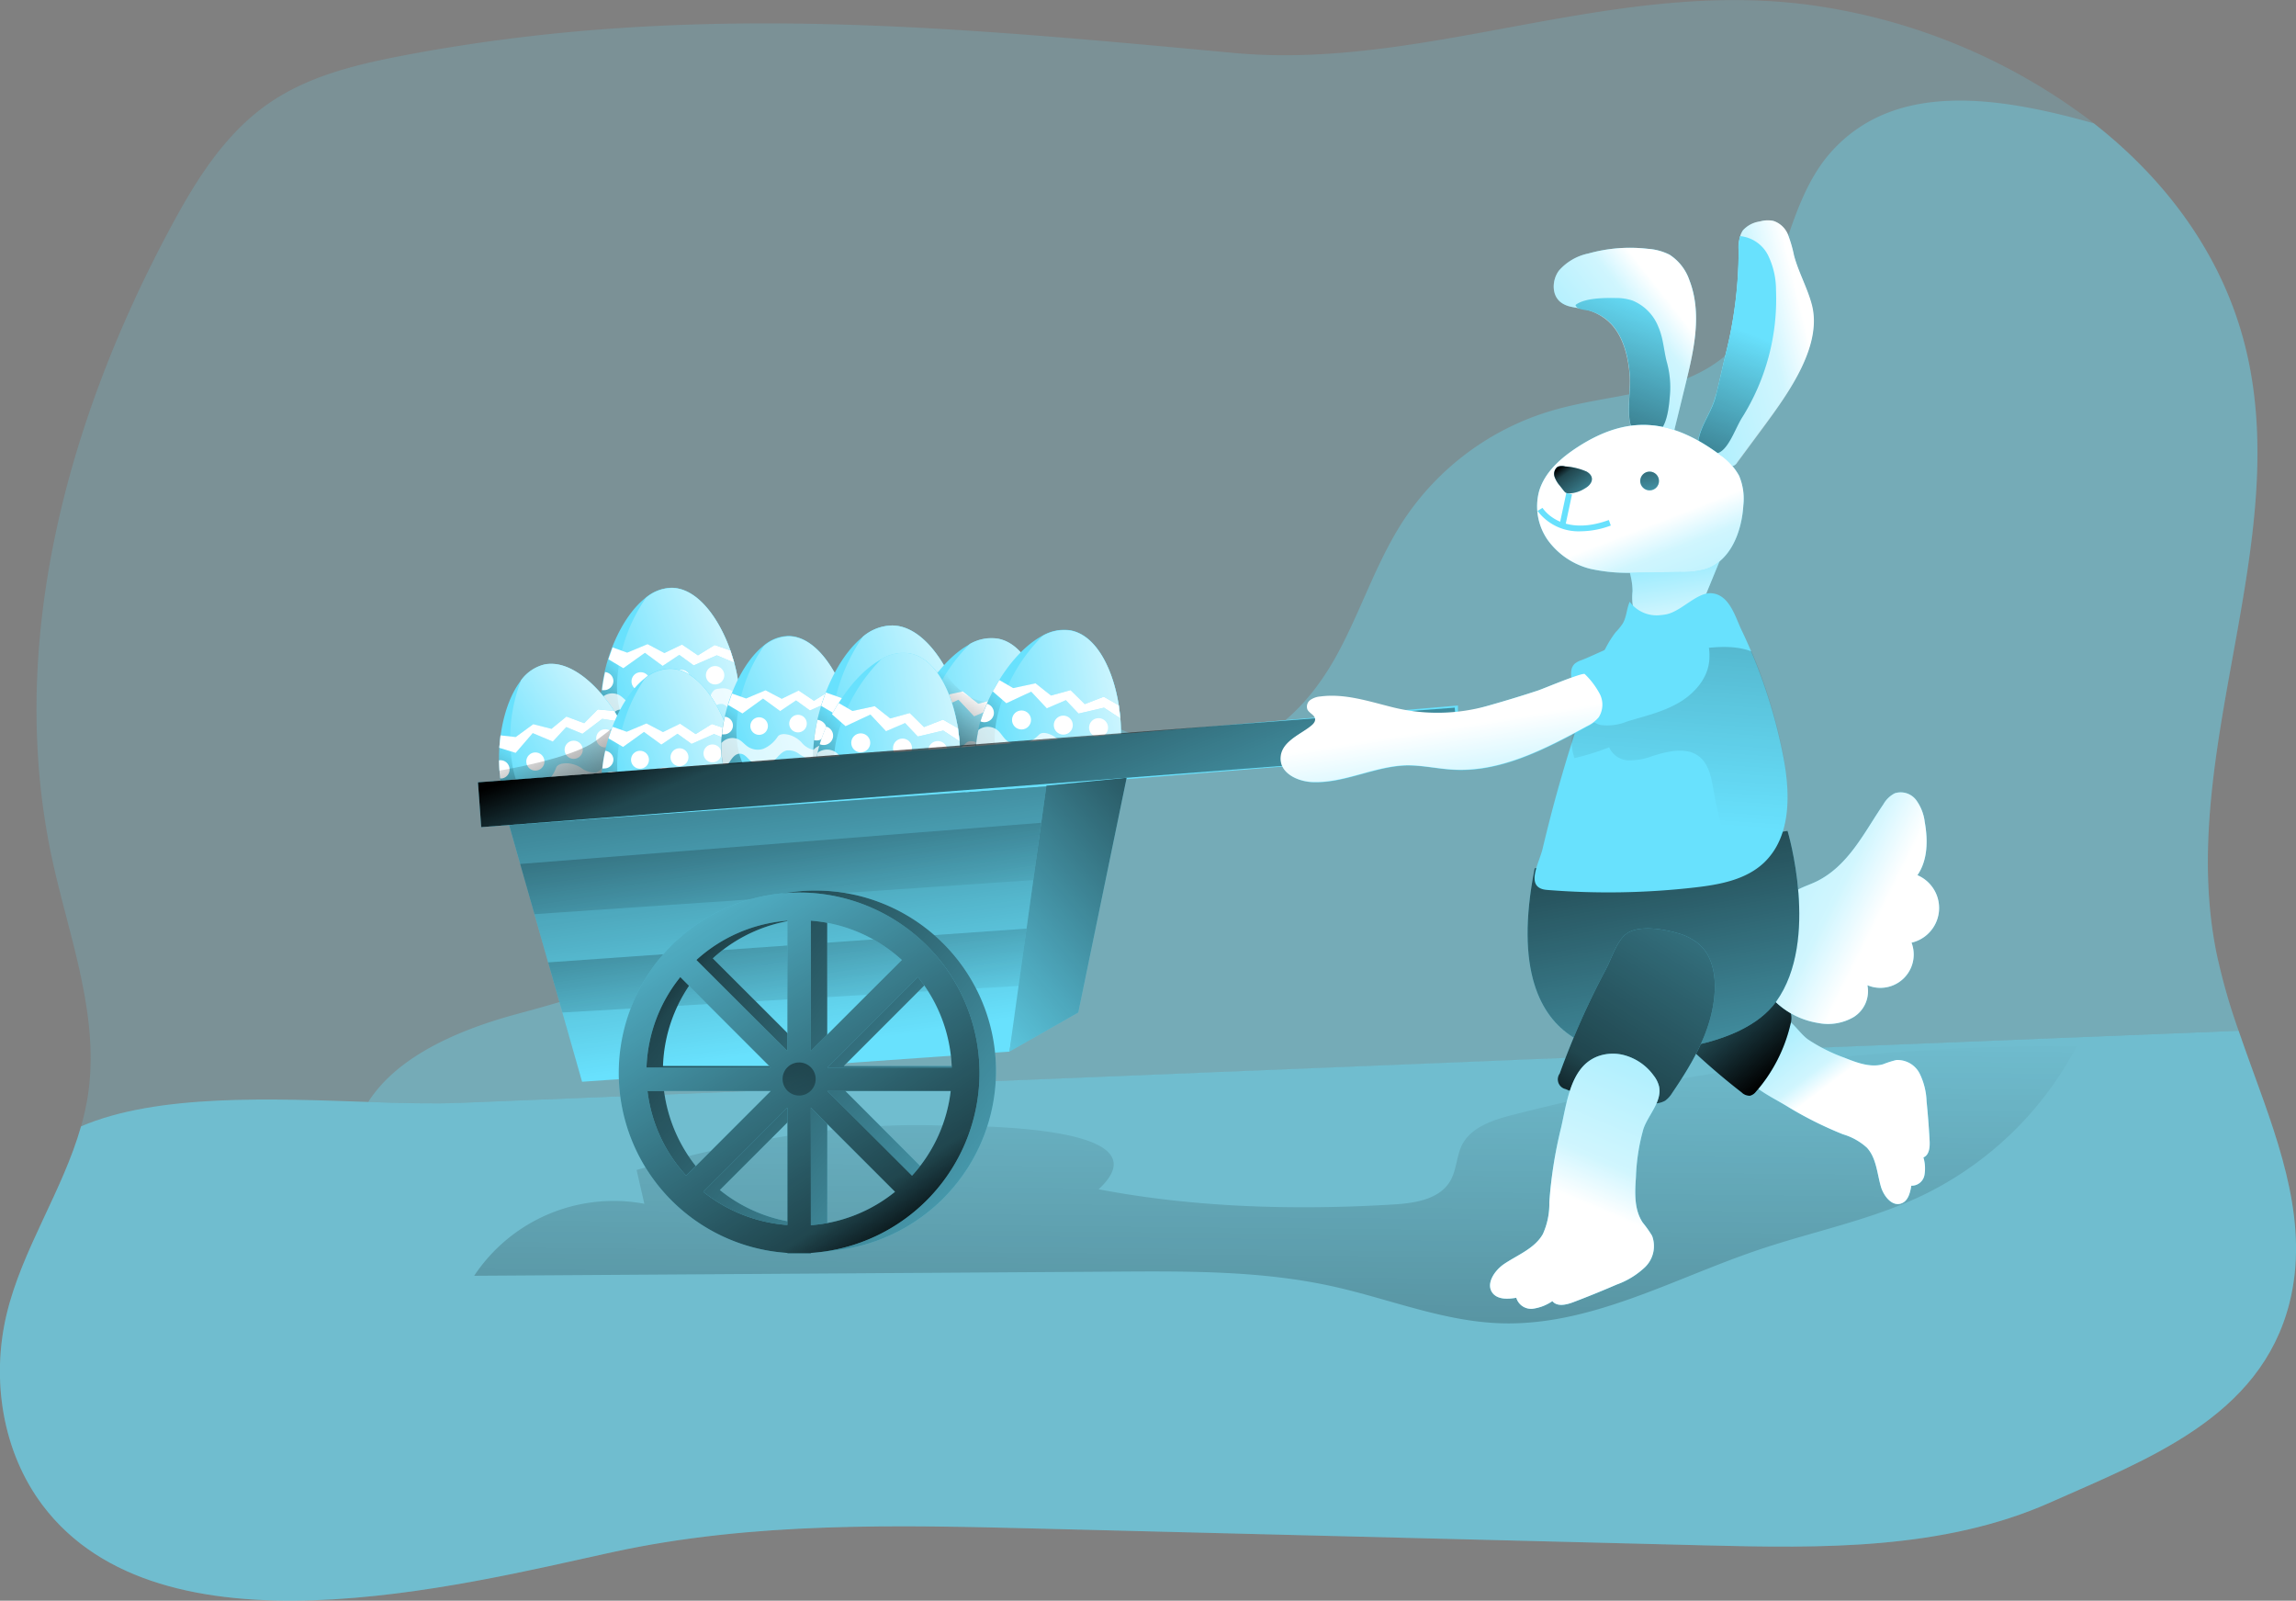 <svg id="Layer_1" data-name="Layer 1" xmlns="http://www.w3.org/2000/svg" xmlns:xlink="http://www.w3.org/1999/xlink" viewBox="0 0 391.29 272.76"><rect x="0" y="0" width="391.29" height="272.76" fill="#808080" stroke="none"/><defs><linearGradient id="linear-gradient" x1="251.51" y1="193.6" x2="265.78" y2="178.8" gradientTransform="translate(-146.24 -31.28) rotate(0.7)" gradientUnits="userSpaceOnUse"><stop offset="0.01"/><stop offset="0.13" stop-opacity="0.69"/><stop offset="1" stop-opacity="0"/></linearGradient><linearGradient id="linear-gradient-2" x1="282.32" y1="169.1" x2="257.83" y2="178.44" gradientTransform="translate(-146.24 -31.28) rotate(0.7)" gradientUnits="userSpaceOnUse"><stop offset="0.01" stop-color="#fff"/><stop offset="0.13" stop-color="#fff" stop-opacity="0.69"/><stop offset="1" stop-color="#fff" stop-opacity="0"/></linearGradient><linearGradient id="linear-gradient-3" x1="552" y1="-95.33" x2="566.08" y2="-109.93" gradientTransform="translate(-427.16 397.23) rotate(-12.91)" xlink:href="#linear-gradient"/><linearGradient id="linear-gradient-4" x1="582.4" y1="-119.5" x2="558.23" y2="-110.29" gradientTransform="translate(-427.16 397.23) rotate(-12.91)" xlink:href="#linear-gradient-2"/><linearGradient id="linear-gradient-5" x1="107.18" y1="173.08" x2="98.77" y2="155.23" gradientTransform="matrix(1, 0, 0, 1, 0, 0)" xlink:href="#linear-gradient"/><linearGradient id="linear-gradient-6" x1="258.08" y1="191.23" x2="271.98" y2="176.81" gradientTransform="translate(-153.44 -14.91) rotate(0.44)" xlink:href="#linear-gradient"/><linearGradient id="linear-gradient-7" x1="288.09" y1="167.36" x2="264.23" y2="176.46" gradientTransform="translate(-153.44 -14.91) rotate(0.44)" xlink:href="#linear-gradient-2"/><linearGradient id="linear-gradient-8" x1="278.5" y1="185.07" x2="292.2" y2="170.86" gradientTransform="translate(-153.44 -14.91) rotate(0.44)" xlink:href="#linear-gradient"/><linearGradient id="linear-gradient-9" x1="308.07" y1="161.55" x2="284.56" y2="170.52" gradientTransform="translate(-153.44 -14.91) rotate(0.44)" xlink:href="#linear-gradient-2"/><linearGradient id="linear-gradient-10" x1="293.44" y1="188.6" x2="309.44" y2="172.01" gradientTransform="translate(-153.44 -14.91) rotate(0.44)" xlink:href="#linear-gradient"/><linearGradient id="linear-gradient-11" x1="327.98" y1="161.13" x2="300.52" y2="171.6" gradientTransform="translate(-153.44 -14.91) rotate(0.44)" xlink:href="#linear-gradient-2"/><linearGradient id="linear-gradient-12" x1="112.88" y1="462.97" x2="127.67" y2="447.63" gradientTransform="translate(130.42 -304.53) rotate(11.13)" xlink:href="#linear-gradient"/><linearGradient id="linear-gradient-13" x1="144.82" y1="437.57" x2="119.43" y2="447.25" gradientTransform="translate(130.42 -304.53) rotate(11.13)" xlink:href="#linear-gradient-2"/><linearGradient id="linear-gradient-14" x1="161.77" y1="163.78" x2="170.86" y2="148.87" gradientTransform="matrix(1, 0, 0, 1, 0, 0)" xlink:href="#linear-gradient"/><linearGradient id="linear-gradient-15" x1="124.77" y1="459.22" x2="139.57" y2="443.88" gradientTransform="translate(130.42 -304.53) rotate(11.13)" xlink:href="#linear-gradient"/><linearGradient id="linear-gradient-16" x1="156.71" y1="433.82" x2="131.32" y2="443.5" gradientTransform="translate(130.42 -304.53) rotate(11.13)" xlink:href="#linear-gradient-2"/><linearGradient id="linear-gradient-17" x1="98.64" y1="468.33" x2="113.44" y2="452.99" gradientTransform="translate(130.42 -304.53) rotate(11.13)" xlink:href="#linear-gradient"/><linearGradient id="linear-gradient-18" x1="130.58" y1="442.94" x2="105.19" y2="452.62" gradientTransform="translate(130.42 -304.53) rotate(11.13)" xlink:href="#linear-gradient-2"/><linearGradient id="linear-gradient-19" x1="220.9" y1="392.56" x2="222.8" y2="206.06" gradientTransform="matrix(1, 0, 0, 1, 0, 0)" xlink:href="#linear-gradient"/><linearGradient id="linear-gradient-20" x1="318.24" y1="215.54" x2="301.33" y2="193.13" gradientTransform="matrix(1, 0, 0, 1, 0, 0)" xlink:href="#linear-gradient-2"/><linearGradient id="linear-gradient-21" x1="2803.77" y1="19.8" x2="2878.62" y2="-48.25" gradientTransform="matrix(0.04, -1, 1, 0.04, 172.88, 3021.12)" xlink:href="#linear-gradient"/><linearGradient id="linear-gradient-22" x1="325.94" y1="188.14" x2="265.04" y2="157.69" gradientTransform="matrix(1, 0, 0, 1, 0, 0)" xlink:href="#linear-gradient-2"/><linearGradient id="linear-gradient-23" x1="283.58" y1="160.08" x2="300.92" y2="255.65" gradientTransform="matrix(1, 0, 0, 1, 0, 0)" xlink:href="#linear-gradient"/><linearGradient id="linear-gradient-24" x1="127.71" y1="93.33" x2="139.13" y2="178.33" gradientTransform="matrix(1, 0, 0, 1, 0, 0)" xlink:href="#linear-gradient"/><linearGradient id="linear-gradient-25" x1="124.29" y1="95.3" x2="137.4" y2="179.88" gradientTransform="matrix(1, 0, 0, 1, 0, 0)" xlink:href="#linear-gradient"/><linearGradient id="linear-gradient-26" x1="123.37" y1="78.44" x2="136.38" y2="162.36" gradientTransform="matrix(1, 0, 0, 1, 0, 0)" xlink:href="#linear-gradient"/><linearGradient id="linear-gradient-27" x1="111.28" y1="187.61" x2="208.76" y2="265.42" gradientTransform="matrix(1, 0, 0, 1, 0, 0)" xlink:href="#linear-gradient"/><linearGradient id="linear-gradient-28" x1="161.02" y1="244.68" x2="109.95" y2="165.38" gradientTransform="matrix(1, 0, 0, 1, 0, 0)" xlink:href="#linear-gradient"/><linearGradient id="linear-gradient-29" x1="155.34" y1="105.66" x2="187.42" y2="189.33" gradientTransform="matrix(1, 0, 0, 1, 0, 0)" xlink:href="#linear-gradient"/><linearGradient id="linear-gradient-30" x1="131.61" y1="162.86" x2="139.86" y2="200.71" gradientTransform="matrix(1, 0, 0, 1, 0, 0)" xlink:href="#linear-gradient"/><linearGradient id="linear-gradient-31" x1="211.22" y1="127.22" x2="154.13" y2="176.38" gradientTransform="matrix(1, 0, 0, 1, 0, 0)" xlink:href="#linear-gradient"/><linearGradient id="linear-gradient-32" x1="292.73" y1="138.22" x2="289.87" y2="119.19" gradientTransform="matrix(1, 0, 0, 1, 0, 0)" xlink:href="#linear-gradient-2"/><linearGradient id="linear-gradient-33" x1="290.65" y1="83.29" x2="256.81" y2="109.93" gradientTransform="matrix(1, 0, 0, 1, 0, 0)" xlink:href="#linear-gradient-2"/><linearGradient id="linear-gradient-34" x1="313.56" y1="87.31" x2="262.99" y2="99.68" gradientTransform="matrix(1, 0, 0, 1, 0, 0)" xlink:href="#linear-gradient-2"/><linearGradient id="linear-gradient-35" x1="270.78" y1="120.24" x2="286" y2="81.33" gradientTransform="matrix(1, 0, 0, 1, 0, 0)" xlink:href="#linear-gradient"/><linearGradient id="linear-gradient-36" x1="286.83" y1="126.52" x2="302.06" y2="87.61" gradientTransform="matrix(1, 0, 0, 1, 0, 0)" xlink:href="#linear-gradient"/><linearGradient id="linear-gradient-37" x1="286.09" y1="120.4" x2="302.27" y2="162.27" gradientTransform="matrix(1, 0, 0, 1, 0, 0)" xlink:href="#linear-gradient-2"/><linearGradient id="linear-gradient-38" x1="271.49" y1="110.43" x2="279.34" y2="120.74" gradientTransform="matrix(1, 0, 0, 1, 0, 0)" xlink:href="#linear-gradient"/><linearGradient id="linear-gradient-39" x1="279.59" y1="74.86" x2="282.98" y2="90.51" gradientTransform="matrix(1, 0, 0, 1, 0, 0)" xlink:href="#linear-gradient"/><linearGradient id="linear-gradient-40" x1="300.1" y1="35.47" x2="290.8" y2="171.65" gradientTransform="matrix(1, 0, 0, 1, 0, 0)" xlink:href="#linear-gradient"/><linearGradient id="linear-gradient-41" x1="250.67" y1="154.75" x2="262.64" y2="229.52" gradientTransform="matrix(1, 0, 0, 1, 0, 0)" xlink:href="#linear-gradient-2"/><linearGradient id="linear-gradient-42" x1="635.29" y1="-91.08" x2="723.68" y2="-171.43" gradientTransform="translate(-317.29 483.54) rotate(-15.35)" xlink:href="#linear-gradient"/><linearGradient id="linear-gradient-43" x1="276.92" y1="237.88" x2="302.61" y2="176.98" gradientTransform="matrix(1, 0, 0, 1, 0, 0)" xlink:href="#linear-gradient-2"/></defs><title>15</title><path d="M395.37,253.37c-4.93,19.55-24.33,26.68-40.75,34-18.29,8.14-39.17,7.81-58.78,7.32L182.6,291.84c-24.42-.62-49.11-1.2-73,4-26.32,5.75-77,18.78-97.16-8-6.84-9.09-8.76-21.4-6.14-32.47S15.88,234.28,19,223.29a45.09,45.09,0,0,0,1.17-5.3c2.07-13.54-3.24-27-6.12-40.35C6.24,141.27,16.6,103,34.21,70.22c4.28-8,9.19-15.93,16.6-21.12,7.83-5.5,17.6-7.29,27-9a309.63,309.63,0,0,1,32.87-3.95c34.87-2.35,68.53.87,104.68,4.22C248.7,43.5,281,27,315.71,32.51a102.2,102.2,0,0,1,46.34,19.87c12.49,9.78,22,22.68,25.82,38.11,8.31,33.63-11.77,69.09-5,103.06A104.74,104.74,0,0,0,386.7,207c.82,2.39,1.68,4.76,2.54,7.14C394,227.21,398.69,240.19,395.37,253.37Z" transform="translate(-5.19 -31.36)" fill="#68e1fd" opacity="0.18" style="isolation:isolate"/><path d="M395.37,253.37c-4.93,19.55-24.33,26.68-40.75,34-18.29,8.14-39.17,7.81-58.78,7.32L182.6,291.84c-24.42-.62-49.11-1.2-73,4-26.32,5.75-77,18.78-97.16-8-6.84-9.09-8.76-21.4-6.14-32.47S15.88,234.28,19,223.29c13-5.59,32.62-4.72,48.94-4.16,5.73.19,11,.34,15.52.16l182.59-7.42L386.7,207c.82,2.39,1.68,4.76,2.54,7.14C394,227.21,398.69,240.19,395.37,253.37Z" transform="translate(-5.19 -31.36)" fill="#68e1fd" opacity="0.55" style="isolation:isolate"/><path d="M382.9,193.55A104.74,104.74,0,0,0,386.7,207l-120.64,4.9L83.47,219.29c-4.47.18-9.79,0-15.52-.16,5-7.87,15.54-12.31,25.07-14.91,12-3.26,25.73-6.89,31.1-18.07,2.49-5.18,2.65-11.16,4.47-16.61,3.68-11,14.13-18.94,25.45-21.53s23.31-.38,34,4.08c8.46,3.52,17.14,8.55,26.16,6.91,8.41-1.52,14.74-8.58,18.84-16.07s6.68-15.8,11.37-22.94a45.82,45.82,0,0,1,25.29-18.67c10.23-3,22.1-2.64,30-9.78,9.72-8.77,8.93-24.94,17.8-34.56,10.85-11.77,28.07-9.24,44.52-4.6,12.49,9.78,22,22.68,25.82,38.11C396.18,124.12,376.1,159.58,382.9,193.55Z" transform="translate(-5.19 -31.36)" fill="#68e1fd" opacity="0.32" style="isolation:isolate"/><path d="M131.27,151.11v.06a14.71,14.71,0,0,1-.22,2.46,11.48,11.48,0,0,1-1.45,4l-.12.18a9.7,9.7,0,0,1-1.46,1.83,12.54,12.54,0,0,1-9.07,3.27,11.56,11.56,0,0,1-8-2.85,9,9,0,0,1-1.41-1.66,11,11,0,0,1-1.53-3.64,16.32,16.32,0,0,1-.4-3.91c0-.17,0-.35,0-.52,0-.48,0-1,.1-1.44a26.12,26.12,0,0,1,.53-3.08c1.14-5,3.72-10.05,7-12.61a7.06,7.06,0,0,1,4.43-1.69C126.21,131.62,131.35,143,131.27,151.11Z" transform="translate(-5.19 -31.36)" fill="#68e1fd"/><path d="M131.27,151.11v.06a14.71,14.71,0,0,1-.22,2.46,11.48,11.48,0,0,1-1.45,4l-.12.18a9.7,9.7,0,0,1-1.46,1.83,12.54,12.54,0,0,1-9.07,3.27,11.56,11.56,0,0,1-8-2.85,9,9,0,0,1-1.41-1.66,11,11,0,0,1-1.53-3.64,16.32,16.32,0,0,1-.4-3.91c0-.17,0-.35,0-.52,0-.48,0-1,.1-1.44a26.12,26.12,0,0,1,.53-3.08c1.14-5,3.72-10.05,7-12.61a7.06,7.06,0,0,1,4.43-1.69C126.21,131.62,131.35,143,131.27,151.11Z" transform="translate(-5.19 -31.36)" fill="url(#linear-gradient)"/><path d="M131.27,151.17a12.58,12.58,0,0,1-1.79,6.67,13,13,0,0,1-7.85,2.25c-6.52-.08-11.39-3.93-11.29-12.05a27.72,27.72,0,0,1,4.94-14.81,7,7,0,0,1,4.42-1.69C126.22,131.62,131.37,143.05,131.27,151.17Z" transform="translate(-5.19 -31.36)" fill="#68e1fd"/><path d="M131.27,151.17a12.58,12.58,0,0,1-1.79,6.67,13,13,0,0,1-7.85,2.25c-6.52-.08-11.39-3.93-11.29-12.05a27.72,27.72,0,0,1,4.94-14.81,7,7,0,0,1,4.42-1.69C126.22,131.62,131.37,143.05,131.27,151.17Z" transform="translate(-5.19 -31.36)" fill="url(#linear-gradient-2)"/><polygon points="104.4 110.32 106.89 111.21 110.36 109.76 113.23 111.28 116.23 109.83 118.95 111.67 121.79 109.9 124.47 110.83 125.12 112.92 122.16 111.67 118.22 113.38 115.77 111.59 112.93 113.47 109.91 111.24 106.23 113.86 103.69 112.34 104.4 110.32" fill="#68e1fd"/><polygon points="104.4 110.32 106.89 111.21 110.36 109.76 113.23 111.28 116.23 109.83 118.95 111.67 121.79 109.9 124.47 110.83 125.12 112.92 122.16 111.67 118.22 113.38 115.77 111.59 112.93 113.47 109.91 111.24 106.23 113.86 103.69 112.34 104.4 110.32" fill="#fff"/><path d="M131.27,151.11v.06a14.71,14.71,0,0,1-.22,2.46,9.31,9.31,0,0,1-1.52-1.36,2.55,2.55,0,0,0-1.15-.94,1.79,1.79,0,0,0-1.54.51,16.76,16.76,0,0,1-1.22,1.17,2.72,2.72,0,0,1-2.24.44,7.49,7.49,0,0,1-2-1.06,3,3,0,0,0-2.14-.57c-1.08.24-1.68,1.38-2.58,2a3.12,3.12,0,0,1-3.75-.17c-.6-.52-1.09-1.31-1.89-1.37s-1.32.58-1.74,1.18a4.08,4.08,0,0,1-1.23,1.31,16.32,16.32,0,0,1-.4-3.91c0-.17,0-.35,0-.52l0,0a2.56,2.56,0,0,1,3.1-.52c.56.33,1,.85,1.5,1.22a3.21,3.21,0,0,0,2.79.4,5.68,5.68,0,0,0,2.54-2.15c.47-.62,1.49-.47,2.24-.24a5.23,5.23,0,0,1,1.95,1.24c.67.64,1.38,1.41,2.31,1.42a2.7,2.7,0,0,0,2.22-1.81,2.06,2.06,0,0,1,.68-1,1.86,1.86,0,0,1,.77-.19,2.88,2.88,0,0,1,2.17.38c.59.52.68,1.45,1.27,2Z" transform="translate(-5.19 -31.36)" fill="#fff" opacity="0.74"/><path d="M129.6,157.66l-.12.18a9.7,9.7,0,0,1-1.46,1.83,6.27,6.27,0,0,1-1.88-.19c-1-.26-1.84-.83-2.83-1-2.16-.42-4.28,1-6.47.91a23.05,23.05,0,0,1-2.35-.4,3.51,3.51,0,0,0-2.33.26c-.42.24-.75.61-1.16.86a9,9,0,0,1-1.41-1.66,6,6,0,0,0,2.47-.78c.85-.5,1.72-1.19,2.7-1a4.75,4.75,0,0,1,1.41.61,5.43,5.43,0,0,0,2.44.57,3.1,3.1,0,0,0,1.41-.29c.31-.16.58-.4.89-.57a5.34,5.34,0,0,1,2.13-.52,3.2,3.2,0,0,1,1.07,0,6.08,6.08,0,0,1,1.55.9A5.48,5.48,0,0,0,129.6,157.66Z" transform="translate(-5.19 -31.36)" fill="#fff"/><circle cx="109.19" cy="116.11" r="1.57" fill="#fff"/><circle cx="116.1" cy="115.7" r="1.57" fill="#fff"/><circle cx="121.87" cy="115.06" r="1.57" fill="#fff"/><path d="M109.73,147.41a1.58,1.58,0,0,1-1.59,1.55,2.2,2.2,0,0,1-.36,0,26.12,26.12,0,0,1,.53-3.08A1.56,1.56,0,0,1,109.73,147.41Z" transform="translate(-5.19 -31.36)" fill="#fff"/><path d="M109.63,155.14a.35.35,0,0,0-.15.11.34.34,0,0,0,0,.17l0,.27a.47.47,0,0,0,0,.17.37.37,0,0,0,.39.2,2.91,2.91,0,0,0,.74-.2,7.15,7.15,0,0,1,2.17-.21.46.46,0,0,0,.41-.15c.26-.46-1-.72-1.27-.74A5.1,5.1,0,0,0,109.63,155.14Z" transform="translate(-5.19 -31.36)" fill="#fff"/><path d="M117.85,154.58a1.27,1.27,0,0,0-.77.49.28.28,0,0,0,0,.18c0,.1.18.12.3.12l3.31-.07a.52.52,0,0,0,.55-.61c-.08-.32-.37-.36-.66-.4A6.65,6.65,0,0,0,117.85,154.58Z" transform="translate(-5.19 -31.36)" fill="#fff"/><path d="M125.93,154a5.29,5.29,0,0,0-1.54.12.41.41,0,0,0-.32.23.36.36,0,0,0,.15.33,1.56,1.56,0,0,0,.87.34c.32,0,.63,0,1,0a4.35,4.35,0,0,0,2.08.1.21.21,0,0,0,.1-.06c.27-.36-.37-.92-.68-1A6.64,6.64,0,0,0,125.93,154Z" transform="translate(-5.19 -31.36)" fill="#fff"/><path d="M113.47,160.69l0,.06a15.46,15.46,0,0,1,.36,2.41,11.36,11.36,0,0,1-.47,4.2l-.06.2a9.76,9.76,0,0,1-1,2.09,12.32,12.32,0,0,1-7.94,5.24,11.45,11.45,0,0,1-8.29-.88,9.16,9.16,0,0,1-1.73-1.27,10.87,10.87,0,0,1-2.32-3.14A16.25,16.25,0,0,1,90.78,166c0-.17-.08-.33-.11-.51-.09-.45-.17-.92-.23-1.4a25.68,25.68,0,0,1-.21-3.08c-.06-5,1.23-10.5,3.75-13.7a7,7,0,0,1,3.85-2.65C104.09,143.17,111.66,152.88,113.47,160.69Z" transform="translate(-5.19 -31.36)" fill="#68e1fd"/><path d="M113.47,160.69l0,.06a15.46,15.46,0,0,1,.36,2.41,11.36,11.36,0,0,1-.47,4.2l-.06.2a9.76,9.76,0,0,1-1,2.09,12.32,12.32,0,0,1-7.94,5.24,11.45,11.45,0,0,1-8.29-.88,9.16,9.16,0,0,1-1.73-1.27,10.87,10.87,0,0,1-2.32-3.14A16.25,16.25,0,0,1,90.78,166c0-.17-.08-.33-.11-.51-.09-.45-.17-.92-.23-1.4a25.68,25.68,0,0,1-.21-3.08c-.06-5,1.23-10.5,3.75-13.7a7,7,0,0,1,3.85-2.65C104.09,143.17,111.66,152.88,113.47,160.69Z" transform="translate(-5.19 -31.36)" fill="url(#linear-gradient-3)"/><path d="M113.48,160.75a12.4,12.4,0,0,1-.16,6.81,13,13,0,0,1-7,4C100,173,94.48,170.42,92.68,162.6A27.42,27.42,0,0,1,94,147.26a7,7,0,0,1,3.85-2.65C104.1,143.17,111.69,152.93,113.48,160.75Z" transform="translate(-5.19 -31.36)" fill="#68e1fd"/><path d="M113.48,160.75a12.4,12.4,0,0,1-.16,6.81,13,13,0,0,1-7,4C100,173,94.48,170.42,92.68,162.6A27.42,27.42,0,0,1,94,147.26a7,7,0,0,1,3.85-2.65C104.1,143.17,111.69,152.93,113.48,160.75Z" transform="translate(-5.19 -31.36)" fill="url(#linear-gradient-4)"/><polygon points="85.3 125.31 87.89 125.59 90.88 123.4 93.99 124.19 96.53 122.1 99.56 123.23 101.88 120.88 104.66 121.15 105.77 123 102.64 122.49 99.26 125.04 96.5 123.89 94.21 126.36 90.79 124.92 87.88 128.29 85.09 127.42 85.3 125.31" fill="#68e1fd"/><polygon points="85.3 125.31 87.89 125.59 90.88 123.4 93.99 124.19 96.53 122.1 99.56 123.23 101.88 120.88 104.66 121.15 105.77 123 102.64 122.49 99.26 125.04 96.5 123.89 94.21 126.36 90.79 124.92 87.88 128.29 85.09 127.42 85.3 125.31" fill="#fff"/><path d="M113.47,160.69l0,.06a15.46,15.46,0,0,1,.36,2.41,8.49,8.49,0,0,1-1.78-1,2.54,2.54,0,0,0-1.32-.63,1.77,1.77,0,0,0-1.36.85c-.32.46-.54,1-.9,1.41a2.68,2.68,0,0,1-2,.93,7.17,7.17,0,0,1-2.15-.55,3,3,0,0,0-2.19-.05c-1,.48-1.28,1.72-2,2.54a3.1,3.1,0,0,1-3.64.71c-.69-.36-1.35-1-2.12-.88s-1.13.86-1.4,1.54a3.75,3.75,0,0,1-.88,1.53A16.25,16.25,0,0,1,90.78,166c0-.17-.08-.33-.11-.51h0a2.52,2.52,0,0,1,2.86-1.21c.61.18,1.12.59,1.72.82a3.19,3.19,0,0,0,2.77-.27,5.66,5.66,0,0,0,1.94-2.65c.3-.7,1.32-.79,2.08-.75a5.11,5.11,0,0,1,2.16.74,3.8,3.8,0,0,0,2.55.83,2.67,2.67,0,0,0,1.7-2.26,2.08,2.08,0,0,1,.43-1.11,1.94,1.94,0,0,1,.7-.36,2.77,2.77,0,0,1,2.16-.13c.69.36,1,1.23,1.68,1.59Z" transform="translate(-5.19 -31.36)" fill="#fff" opacity="0.74"/><path d="M113.38,167.36l-.06.2a9.76,9.76,0,0,1-1,2.09,6.08,6.08,0,0,1-1.85.26c-1,0-2-.37-2.95-.33-2.17.1-3.87,2-6,2.38a20.61,20.61,0,0,1-2.35.16,3.48,3.48,0,0,0-2.17.79c-.35.33-.58.76-.92,1.1a9.16,9.16,0,0,1-1.73-1.27,5.76,5.76,0,0,0,2.18-1.32c.7-.68,1.38-1.54,2.35-1.62a4.86,4.86,0,0,1,1.5.25,5.29,5.29,0,0,0,2.47,0,3,3,0,0,0,1.28-.6c.27-.23.47-.52.72-.75a5.23,5.23,0,0,1,1.93-1,3,3,0,0,1,1-.24,6.17,6.17,0,0,1,1.69.5A5.36,5.36,0,0,0,113.38,167.36Z" transform="translate(-5.19 -31.36)" fill="#fff"/><circle cx="91.24" cy="129.76" r="1.55" fill="#fff"/><circle cx="97.77" cy="127.76" r="1.55" fill="#fff"/><circle cx="103.15" cy="125.81" r="1.55" fill="#fff"/><path d="M92,162.15A1.55,1.55,0,0,1,90.79,164a1.45,1.45,0,0,1-.35,0,25.68,25.68,0,0,1-.21-3.08A1.55,1.55,0,0,1,92,162.15Z" transform="translate(-5.19 -31.36)" fill="#fff"/><path d="M93.65,169.58a.32.32,0,0,0-.12.14.47.47,0,0,0,0,.17l0,.27a.49.49,0,0,0,0,.16.38.38,0,0,0,.42.1,3,3,0,0,0,.66-.36,6.77,6.77,0,0,1,2-.71c.14,0,.31-.1.35-.24.15-.5-1.12-.46-1.39-.41A5,5,0,0,0,93.65,169.58Z" transform="translate(-5.19 -31.36)" fill="#fff"/><path d="M101.41,167.13a1.28,1.28,0,0,0-.63.65.19.19,0,0,0,0,.18c0,.09.2.08.3,0l3.17-.84a.51.51,0,0,0,.38-.71c-.15-.29-.44-.26-.72-.23A6.58,6.58,0,0,0,101.41,167.13Z" transform="translate(-5.19 -31.36)" fill="#fff"/><path d="M109,164.7a5.24,5.24,0,0,0-1.45.47c-.12.06-.25.16-.25.3a.35.35,0,0,0,.21.28,1.53,1.53,0,0,0,.92.12c.31,0,.61-.14.92-.18.69-.1,1.46,0,2-.38a.34.34,0,0,0,.08-.09c.17-.4-.57-.79-.89-.82A6.52,6.52,0,0,0,109,164.7Z" transform="translate(-5.19 -31.36)" fill="#fff"/><path d="M90.22,162.68s12.5-2,16.62-5.17l4.12-3.15-2.3,8.63L90.49,164.4Z" transform="translate(-5.19 -31.36)" fill="url(#linear-gradient-5)"/><path d="M130.73,164.3v.06a14,14,0,0,1-.2,2.39,11.1,11.1,0,0,1-1.4,3.93l-.11.18a9.58,9.58,0,0,1-1.42,1.78,12.18,12.18,0,0,1-8.82,3.23,11.31,11.31,0,0,1-7.76-2.74,9.37,9.37,0,0,1-1.38-1.61,10.94,10.94,0,0,1-1.51-3.54,16,16,0,0,1-.4-3.8c0-.17,0-.35,0-.52,0-.46,0-.93.09-1.4a25,25,0,0,1,.5-3c1.09-4.86,3.58-9.81,6.74-12.31a6.87,6.87,0,0,1,4.3-1.67C125.72,145.33,130.77,156.38,130.73,164.3Z" transform="translate(-5.19 -31.36)" fill="#68e1fd"/><path d="M130.73,164.3v.06a14,14,0,0,1-.2,2.39,11.1,11.1,0,0,1-1.4,3.93l-.11.18a9.58,9.58,0,0,1-1.42,1.78,12.18,12.18,0,0,1-8.82,3.23,11.31,11.31,0,0,1-7.76-2.74,9.37,9.37,0,0,1-1.38-1.61,10.94,10.94,0,0,1-1.51-3.54,16,16,0,0,1-.4-3.8c0-.17,0-.35,0-.52,0-.46,0-.93.09-1.4a25,25,0,0,1,.5-3c1.09-4.86,3.58-9.81,6.74-12.31a6.87,6.87,0,0,1,4.3-1.67C125.72,145.33,130.77,156.38,130.73,164.3Z" transform="translate(-5.19 -31.36)" fill="url(#linear-gradient-6)"/><path d="M130.73,164.35a12.33,12.33,0,0,1-1.71,6.51,12.74,12.74,0,0,1-7.64,2.22c-6.35,0-11.11-3.77-11-11.69A27,27,0,0,1,115.08,147a6.85,6.85,0,0,1,4.3-1.67C125.73,145.33,130.79,156.44,130.73,164.35Z" transform="translate(-5.19 -31.36)" fill="#68e1fd"/><path d="M130.73,164.35a12.33,12.33,0,0,1-1.71,6.51,12.74,12.74,0,0,1-7.64,2.22c-6.35,0-11.11-3.77-11-11.69A27,27,0,0,1,115.08,147a6.85,6.85,0,0,1,4.3-1.67C125.73,145.33,130.79,156.44,130.73,164.35Z" transform="translate(-5.19 -31.36)" fill="url(#linear-gradient-7)"/><polygon points="104.38 123.84 106.81 124.69 110.18 123.27 112.99 124.74 115.9 123.31 118.56 125.09 121.32 123.36 123.93 124.25 124.58 126.28 121.69 125.08 117.86 126.76 115.46 125.03 112.71 126.88 109.75 124.72 106.18 127.28 103.7 125.81 104.38 123.84" fill="#68e1fd"/><polygon points="104.38 123.84 106.81 124.69 110.18 123.27 112.99 124.74 115.9 123.31 118.56 125.09 121.32 123.36 123.93 124.25 124.58 126.28 121.69 125.08 117.86 126.76 115.46 125.03 112.71 126.88 109.75 124.72 106.18 127.28 103.7 125.81 104.38 123.84" fill="#fff"/><path d="M130.73,164.3v.06a14,14,0,0,1-.2,2.39,8.86,8.86,0,0,1-1.49-1.32,2.52,2.52,0,0,0-1.12-.91,1.7,1.7,0,0,0-1.5.51,16,16,0,0,1-1.19,1.14,2.62,2.62,0,0,1-2.17.44,7.16,7.16,0,0,1-2-1A3,3,0,0,0,119,165c-1,.23-1.62,1.35-2.5,2a3.06,3.06,0,0,1-3.66-.15c-.59-.5-1.06-1.28-1.84-1.32s-1.28.56-1.69,1.15a3.88,3.88,0,0,1-1.2,1.28,16,16,0,0,1-.4-3.8c0-.17,0-.35,0-.52l0,0a2.5,2.5,0,0,1,3-.51c.55.31,1,.82,1.47,1.18a3.12,3.12,0,0,0,2.72.37,5.51,5.51,0,0,0,2.47-2.1c.45-.61,1.45-.46,2.17-.24a4.87,4.87,0,0,1,1.91,1.2c.66.61,1.35,1.36,2.25,1.37a2.64,2.64,0,0,0,2.16-1.77,2,2,0,0,1,.66-1,2,2,0,0,1,.75-.19,2.8,2.8,0,0,1,2.12.36c.58.51.66,1.41,1.24,1.91Z" transform="translate(-5.19 -31.36)" fill="#fff" opacity="0.74"/><path d="M129.13,170.68l-.11.18a9.58,9.58,0,0,1-1.42,1.78,6,6,0,0,1-1.83-.17c-1-.25-1.8-.8-2.77-1-2.1-.39-4.16,1-6.29.92a20,20,0,0,1-2.3-.38,3.44,3.44,0,0,0-2.26.27c-.41.23-.73.6-1.13.84a9.37,9.37,0,0,1-1.38-1.61,5.83,5.83,0,0,0,2.4-.77c.83-.49,1.68-1.17,2.63-1a4.91,4.91,0,0,1,1.38.59,5.26,5.26,0,0,0,2.38.55,3.08,3.08,0,0,0,1.37-.3c.3-.15.56-.38.86-.55a5.32,5.32,0,0,1,2.08-.52,3.3,3.3,0,0,1,1,0,5.83,5.83,0,0,1,1.51.86A5.27,5.27,0,0,0,129.13,170.68Z" transform="translate(-5.19 -31.36)" fill="#fff"/><circle cx="109.07" cy="129.46" r="1.53" fill="#fff"/><circle cx="115.8" cy="129.03" r="1.53" fill="#fff"/><circle cx="121.42" cy="128.38" r="1.53" fill="#fff"/><path d="M109.73,160.79a1.53,1.53,0,0,1-1.54,1.51,1.34,1.34,0,0,1-.35,0,25,25,0,0,1,.5-3A1.53,1.53,0,0,1,109.73,160.79Z" transform="translate(-5.19 -31.36)" fill="#fff"/><path d="M109.67,168.32a.27.27,0,0,0-.15.1.33.33,0,0,0,0,.16l0,.27a.49.49,0,0,0,0,.17c0,.14.22.2.38.19a2.6,2.6,0,0,0,.71-.2,7.18,7.18,0,0,1,2.12-.22c.15,0,.32,0,.4-.14.25-.45-1-.7-1.24-.71A4.82,4.82,0,0,0,109.67,168.32Z" transform="translate(-5.19 -31.36)" fill="#fff"/><path d="M117.67,167.73a1.28,1.28,0,0,0-.75.48.23.23,0,0,0,0,.18c0,.1.17.12.28.12l3.23-.09a.49.49,0,0,0,.53-.59c-.07-.32-.36-.35-.64-.39A6.66,6.66,0,0,0,117.67,167.73Z" transform="translate(-5.19 -31.36)" fill="#fff"/><path d="M125.54,167.14a5.4,5.4,0,0,0-1.5.11c-.13,0-.27.1-.31.23a.35.35,0,0,0,.14.32,1.47,1.47,0,0,0,.86.33c.3,0,.62,0,.92,0a4.4,4.4,0,0,0,2,.09.2.2,0,0,0,.09-.06c.27-.36-.36-.9-.66-1A5.88,5.88,0,0,0,125.54,167.14Z" transform="translate(-5.19 -31.36)" fill="#fff"/><path d="M150.79,158.5v.06a13.65,13.65,0,0,1-.2,2.36,11,11,0,0,1-1.38,3.87l-.1.18a9.69,9.69,0,0,1-1.4,1.75A12,12,0,0,1,139,169.9a11.06,11.06,0,0,1-7.65-2.7,8.64,8.64,0,0,1-1.36-1.58,10.72,10.72,0,0,1-1.48-3.49,15.57,15.57,0,0,1-.4-3.75c0-.17,0-.33,0-.51,0-.45.05-.91.1-1.38a24.67,24.67,0,0,1,.49-3c1.08-4.78,3.53-9.66,6.64-12.12a6.72,6.72,0,0,1,4.24-1.65C145.85,139.81,150.83,150.7,150.79,158.5Z" transform="translate(-5.19 -31.36)" fill="#68e1fd"/><path d="M150.79,158.5v.06a13.65,13.65,0,0,1-.2,2.36,11,11,0,0,1-1.38,3.87l-.1.18a9.69,9.69,0,0,1-1.4,1.75A12,12,0,0,1,139,169.9a11.06,11.06,0,0,1-7.65-2.7,8.64,8.64,0,0,1-1.36-1.58,10.72,10.72,0,0,1-1.48-3.49,15.57,15.57,0,0,1-.4-3.75c0-.17,0-.33,0-.51,0-.45.05-.91.1-1.38a24.67,24.67,0,0,1,.49-3c1.08-4.78,3.53-9.66,6.64-12.12a6.72,6.72,0,0,1,4.24-1.65C145.85,139.81,150.83,150.7,150.79,158.5Z" transform="translate(-5.19 -31.36)" fill="url(#linear-gradient-8)"/><path d="M150.79,158.56A12.1,12.1,0,0,1,149.1,165a12.61,12.61,0,0,1-7.53,2.19c-6.25,0-10.94-3.72-10.88-11.52a26.47,26.47,0,0,1,4.68-14.23,6.72,6.72,0,0,1,4.24-1.65C145.86,139.81,150.85,150.76,150.79,158.56Z" transform="translate(-5.19 -31.36)" fill="#68e1fd"/><path d="M150.79,158.56A12.1,12.1,0,0,1,149.1,165a12.61,12.61,0,0,1-7.53,2.19c-6.25,0-10.94-3.72-10.88-11.52a26.47,26.47,0,0,1,4.68-14.23,6.72,6.72,0,0,1,4.24-1.65C145.86,139.81,150.85,150.76,150.79,158.56Z" transform="translate(-5.19 -31.36)" fill="url(#linear-gradient-9)"/><polygon points="124.75 118.18 127.15 119.02 130.46 117.62 133.23 119.07 136.1 117.66 138.72 119.41 141.44 117.7 144.02 118.59 144.65 120.58 141.8 119.4 138.03 121.06 135.67 119.35 132.96 121.17 130.04 119.04 126.53 121.57 124.08 120.12 124.75 118.18" fill="#68e1fd"/><polygon points="124.75 118.18 127.15 119.02 130.46 117.62 133.23 119.07 136.1 117.66 138.72 119.41 141.44 117.7 144.02 118.59 144.65 120.58 141.8 119.4 138.03 121.06 135.67 119.35 132.96 121.17 130.04 119.04 126.53 121.57 124.08 120.12 124.75 118.18" fill="#fff"/><path d="M150.79,158.5v.06a13.65,13.65,0,0,1-.2,2.36,8.19,8.19,0,0,1-1.46-1.3,2.54,2.54,0,0,0-1.11-.9,1.72,1.72,0,0,0-1.48.5,15.6,15.6,0,0,1-1.17,1.13,2.63,2.63,0,0,1-2.14.43,7.21,7.21,0,0,1-1.92-1,2.92,2.92,0,0,0-2.06-.54c-1,.23-1.6,1.33-2.46,2a3,3,0,0,1-3.61-.15c-.57-.49-1.05-1.25-1.81-1.3s-1.26.56-1.67,1.14a3.84,3.84,0,0,1-1.17,1.26,15.57,15.57,0,0,1-.4-3.75c0-.17,0-.33,0-.51l.05,0a2.45,2.45,0,0,1,3-.51c.53.31.93.81,1.44,1.16a3.07,3.07,0,0,0,2.68.37,5.47,5.47,0,0,0,2.43-2.07c.45-.6,1.43-.46,2.15-.24a4.8,4.8,0,0,1,1.87,1.18,3.64,3.64,0,0,0,2.23,1.35c1,0,1.71-.86,2.12-1.74a2,2,0,0,1,.65-1,1.72,1.72,0,0,1,.74-.18,2.71,2.71,0,0,1,2.08.36c.57.49.66,1.38,1.23,1.88Z" transform="translate(-5.19 -31.36)" fill="#fff" opacity="0.74"/><path d="M149.21,164.79l-.1.18a9.69,9.69,0,0,1-1.4,1.75,6.11,6.11,0,0,1-1.81-.16c-.93-.25-1.77-.8-2.72-1-2.07-.39-4.1,1-6.21.91a19.74,19.74,0,0,1-2.26-.38,3.41,3.41,0,0,0-2.23.26c-.4.23-.72.59-1.11.83a8.64,8.64,0,0,1-1.36-1.58,5.83,5.83,0,0,0,2.37-.76c.81-.49,1.65-1.15,2.58-1a4.65,4.65,0,0,1,1.36.58,5.31,5.31,0,0,0,2.35.53,3,3,0,0,0,1.35-.28c.3-.16.56-.38.85-.55a5.12,5.12,0,0,1,2-.51,2.91,2.91,0,0,1,1,0,5.84,5.84,0,0,1,1.49.85A5.21,5.21,0,0,0,149.21,164.79Z" transform="translate(-5.19 -31.36)" fill="#fff"/><circle cx="129.37" cy="123.72" r="1.5" fill="#fff"/><circle cx="136" cy="123.3" r="1.5" fill="#fff"/><circle cx="141.54" cy="122.65" r="1.5" fill="#fff"/><path d="M130.1,155a1.51,1.51,0,0,1-1.52,1.49,1.27,1.27,0,0,1-.34,0,24.67,24.67,0,0,1,.49-3A1.51,1.51,0,0,1,130.1,155Z" transform="translate(-5.19 -31.36)" fill="#fff"/><path d="M130,162.46a.24.24,0,0,0-.19.27l0,.26a.43.43,0,0,0,0,.16.36.36,0,0,0,.37.19,2.49,2.49,0,0,0,.71-.19,7,7,0,0,1,2.09-.22c.14,0,.32,0,.39-.14.25-.45-1-.69-1.23-.7A4.8,4.8,0,0,0,130,162.46Z" transform="translate(-5.19 -31.36)" fill="#fff"/><path d="M137.93,161.89a1.17,1.17,0,0,0-.74.47.21.21,0,0,0,0,.17c0,.1.17.12.28.12l3.18-.08a.5.5,0,0,0,.53-.59c-.08-.31-.36-.35-.64-.38A6.42,6.42,0,0,0,137.93,161.89Z" transform="translate(-5.19 -31.36)" fill="#fff"/><path d="M145.68,161.3a5.23,5.23,0,0,0-1.48.11c-.13,0-.27.1-.3.23a.32.32,0,0,0,.13.31,1.43,1.43,0,0,0,.84.32c.31,0,.61,0,.92,0a4.26,4.26,0,0,0,2,.09l.09-.06c.25-.34-.36-.88-.65-1A5.75,5.75,0,0,0,145.68,161.3Z" transform="translate(-5.19 -31.36)" fill="#fff"/><path d="M170.28,159.82v.07a17.08,17.08,0,0,1-.24,2.76,13,13,0,0,1-1.61,4.52,1.48,1.48,0,0,1-.13.21,11,11,0,0,1-1.63,2.05,14,14,0,0,1-10.15,3.71,12.91,12.91,0,0,1-8.93-3.15,10.54,10.54,0,0,1-1.59-1.85,12.38,12.38,0,0,1-1.73-4.08,17.45,17.45,0,0,1-.46-4.37c0-.2,0-.4,0-.59,0-.53.06-1.07.11-1.62a31.16,31.16,0,0,1,.57-3.46c1.26-5.58,4.13-11.28,7.76-14.16a7.91,7.91,0,0,1,5-1.92C164.5,138,170.32,150.72,170.28,159.82Z" transform="translate(-5.19 -31.36)" fill="#68e1fd"/><path d="M170.28,159.82v.07a17.08,17.08,0,0,1-.24,2.76,13,13,0,0,1-1.61,4.52,1.48,1.48,0,0,1-.13.21,11,11,0,0,1-1.63,2.05,14,14,0,0,1-10.15,3.71,12.91,12.91,0,0,1-8.93-3.15,10.54,10.54,0,0,1-1.59-1.85,12.38,12.38,0,0,1-1.73-4.08,17.45,17.45,0,0,1-.46-4.37c0-.2,0-.4,0-.59,0-.53.06-1.07.11-1.62a31.16,31.16,0,0,1,.57-3.46c1.26-5.58,4.13-11.28,7.76-14.16a7.91,7.91,0,0,1,5-1.92C164.5,138,170.32,150.72,170.28,159.82Z" transform="translate(-5.19 -31.36)" fill="url(#linear-gradient-10)"/><path d="M170.27,159.89a14,14,0,0,1-2,7.49,14.76,14.76,0,0,1-8.79,2.56c-7.31-.06-12.79-4.35-12.72-13.46a31,31,0,0,1,5.47-16.62,7.88,7.88,0,0,1,5-1.92C164.52,138,170.34,150.78,170.27,159.89Z" transform="translate(-5.19 -31.36)" fill="#68e1fd"/><path d="M170.27,159.89a14,14,0,0,1-2,7.49,14.76,14.76,0,0,1-8.79,2.56c-7.31-.06-12.79-4.35-12.72-13.46a31,31,0,0,1,5.47-16.62,7.88,7.88,0,0,1,5-1.92C164.52,138,170.34,150.78,170.27,159.89Z" transform="translate(-5.19 -31.36)" fill="url(#linear-gradient-11)"/><polygon points="140.73 118 143.53 118.98 147.4 117.34 150.64 119.04 153.99 117.39 157.04 119.44 160.22 117.44 163.23 118.47 163.97 120.81 160.65 119.42 156.24 121.36 153.48 119.36 150.31 121.49 146.91 119.01 142.8 121.96 139.94 120.27 140.73 118" fill="#68e1fd"/><polygon points="140.73 118 143.53 118.98 147.4 117.34 150.64 119.04 153.99 117.39 157.04 119.44 160.22 117.44 163.23 118.47 163.97 120.81 160.65 119.42 156.24 121.36 153.48 119.36 150.31 121.49 146.91 119.01 142.8 121.96 139.94 120.27 140.73 118" fill="#fff"/><path d="M170.28,159.82v.07a17.08,17.08,0,0,1-.24,2.76,9.5,9.5,0,0,1-1.71-1.52,2.88,2.88,0,0,0-1.29-1,2,2,0,0,0-1.73.58c-.48.42-.86.94-1.37,1.32a3,3,0,0,1-2.5.49,8.27,8.27,0,0,1-2.24-1.17,3.41,3.41,0,0,0-2.4-.63c-1.22.27-1.88,1.56-2.88,2.28a3.53,3.53,0,0,1-4.21-.17c-.68-.58-1.23-1.47-2.12-1.53s-1.48.66-2,1.33a4.41,4.41,0,0,1-1.37,1.47,17.45,17.45,0,0,1-.46-4.37c0-.2,0-.4,0-.59l.05,0a2.88,2.88,0,0,1,3.48-.59c.63.36,1.09.94,1.68,1.35a3.6,3.6,0,0,0,3.14.44,6.41,6.41,0,0,0,2.84-2.43c.52-.69,1.67-.53,2.5-.28A5.69,5.69,0,0,1,159.7,159c.76.71,1.56,1.56,2.6,1.58a3,3,0,0,0,2.48-2,2.34,2.34,0,0,1,.76-1.12,2.14,2.14,0,0,1,.87-.21,3.17,3.17,0,0,1,2.43.42c.67.57.77,1.62,1.43,2.19Z" transform="translate(-5.19 -31.36)" fill="#fff" opacity="0.74"/><path d="M168.43,167.17a1.48,1.48,0,0,1-.13.21,11,11,0,0,1-1.63,2.05,7.13,7.13,0,0,1-2.11-.19c-1.09-.3-2.07-.93-3.18-1.14-2.42-.46-4.79,1.16-7.25,1.06-.89,0-1.75-.31-2.64-.44a3.93,3.93,0,0,0-2.6.3c-.47.27-.84.69-1.3,1a10.54,10.54,0,0,1-1.59-1.85,6.72,6.72,0,0,0,2.76-.88c1-.57,1.93-1.35,3-1.19a5.25,5.25,0,0,1,1.58.68,6.07,6.07,0,0,0,2.74.62,3.43,3.43,0,0,0,1.58-.33c.35-.18.65-.44,1-.64a5.94,5.94,0,0,1,2.4-.59,3.4,3.4,0,0,1,1.19,0,6.89,6.89,0,0,1,1.74,1A6.14,6.14,0,0,0,168.43,167.17Z" transform="translate(-5.19 -31.36)" fill="#fff"/><circle cx="146.13" cy="124.47" r="1.76" fill="#fff"/><circle cx="153.87" cy="123.98" r="1.76" fill="#fff"/><circle cx="160.34" cy="123.23" r="1.76" fill="#fff"/><path d="M146.1,155.79a1.75,1.75,0,0,1-2.17,1.69,31.16,31.16,0,0,1,.57-3.46A1.77,1.77,0,0,1,146.1,155.79Z" transform="translate(-5.19 -31.36)" fill="#fff"/><path d="M146,164.45a.41.41,0,0,0-.17.12.32.32,0,0,0-.05.19l0,.31a.61.61,0,0,0,0,.19c.05.17.26.23.43.22a3,3,0,0,0,.83-.22,8,8,0,0,1,2.44-.26c.17,0,.37,0,.45-.17.3-.52-1.11-.8-1.42-.81A5.58,5.58,0,0,0,146,164.45Z" transform="translate(-5.19 -31.36)" fill="#fff"/><path d="M155.24,163.78a1.44,1.44,0,0,0-.86.55.29.29,0,0,0,0,.2c0,.12.2.14.33.14l3.72-.09a.58.58,0,0,0,.61-.69c-.09-.36-.42-.4-.74-.44A7.37,7.37,0,0,0,155.24,163.78Z" transform="translate(-5.19 -31.36)" fill="#fff"/><path d="M164.3,163.1a6.26,6.26,0,0,0-1.73.13c-.15,0-.31.11-.35.26a.39.39,0,0,0,.16.37,1.65,1.65,0,0,0,1,.37c.36,0,.71,0,1.07.05a4.87,4.87,0,0,0,2.33.1.19.19,0,0,0,.11-.07c.3-.4-.42-1-.76-1.14A6.84,6.84,0,0,0,164.3,163.1Z" transform="translate(-5.19 -31.36)" fill="#fff"/><path d="M183.43,162.31v.06a16.71,16.71,0,0,1-.69,2.47,12,12,0,0,1-2.24,3.83l-.15.17a10.48,10.48,0,0,1-1.83,1.58,13,13,0,0,1-9.86,1.63,12,12,0,0,1-7.58-4.4,9.8,9.8,0,0,1-1.12-2,11.57,11.57,0,0,1-.88-4,17.09,17.09,0,0,1,.33-4l.12-.54c.11-.48.23-1,.38-1.45a25.42,25.42,0,0,1,1.11-3c2.1-4.86,5.68-9.54,9.47-11.54a7.35,7.35,0,0,1,4.83-.89C181.92,141.49,185,154,183.43,162.31Z" transform="translate(-5.19 -31.36)" fill="#68e1fd"/><path d="M183.43,162.31v.06a16.71,16.71,0,0,1-.69,2.47,12,12,0,0,1-2.24,3.83l-.15.17a10.48,10.48,0,0,1-1.83,1.58,13,13,0,0,1-9.86,1.63,12,12,0,0,1-7.58-4.4,9.8,9.8,0,0,1-1.12-2,11.57,11.57,0,0,1-.88-4,17.09,17.09,0,0,1,.33-4l.12-.54c.11-.48.23-1,.38-1.45a25.42,25.42,0,0,1,1.11-3c2.1-4.86,5.68-9.54,9.47-11.54a7.35,7.35,0,0,1,4.83-.89C181.92,141.49,185,154,183.43,162.31Z" transform="translate(-5.19 -31.36)" fill="url(#linear-gradient-12)"/><path d="M183.42,162.37a13.2,13.2,0,0,1-3.08,6.47,13.63,13.63,0,0,1-8.43.81c-6.63-1.3-10.87-6.14-9.24-14.4a28.64,28.64,0,0,1,7.81-14.17,7.34,7.34,0,0,1,4.83-.89C181.94,141.49,185,154.11,183.42,162.37Z" transform="translate(-5.19 -31.36)" fill="#68e1fd"/><path d="M183.42,162.37a13.2,13.2,0,0,1-3.08,6.47,13.63,13.63,0,0,1-8.43.81c-6.63-1.3-10.87-6.14-9.24-14.4a28.64,28.64,0,0,1,7.81-14.17,7.34,7.34,0,0,1,4.83-.89C181.94,141.49,185,154.11,183.42,162.37Z" transform="translate(-5.19 -31.36)" fill="url(#linear-gradient-13)"/><polygon points="157.91 117.26 160.28 118.64 164.08 117.81 166.73 119.91 170.05 118.99 172.48 121.37 175.71 120.1 178.27 121.56 178.54 123.8 175.75 121.97 171.42 122.98 169.26 120.69 166.01 122.08 163.34 119.24 159.11 121.22 156.8 119.19 157.91 117.26" fill="#68e1fd"/><polygon points="157.91 117.26 160.28 118.64 164.08 117.81 166.73 119.91 170.05 118.99 172.48 121.37 175.71 120.1 178.27 121.56 178.54 123.8 175.75 121.97 171.42 122.98 169.26 120.69 166.01 122.08 163.34 119.24 159.11 121.22 156.8 119.19 157.91 117.26" fill="#fff"/><path d="M183.43,162.31v.06a16.71,16.71,0,0,1-.69,2.47,9.15,9.15,0,0,1-1.29-1.68,2.67,2.67,0,0,0-1-1.17,1.83,1.83,0,0,0-1.67.23c-.5.3-.94.71-1.47,1a2.86,2.86,0,0,1-2.36,0,7.74,7.74,0,0,1-1.83-1.46,3.1,3.1,0,0,0-2.08-1c-1.14,0-2,1.09-3,1.57a3.26,3.26,0,0,1-3.8-.88c-.51-.64-.86-1.54-1.66-1.74a2.26,2.26,0,0,0-2,.87,4,4,0,0,1-1.5,1.1,17.09,17.09,0,0,1,.33-4l.12-.54,0,0a2.66,2.66,0,0,1,3.26.06c.51.43.83,1.05,1.3,1.52a3.31,3.31,0,0,0,2.77.93,5.91,5.91,0,0,0,3-1.71c.59-.55,1.61-.2,2.32.17a5.27,5.27,0,0,1,1.76,1.63c.56.78,1.14,1.69,2.08,1.89a2.84,2.84,0,0,0,2.61-1.43,2,2,0,0,1,.88-.88,1.75,1.75,0,0,1,.82,0,3,3,0,0,1,2.14.79c.51.64.42,1.61.92,2.25Z" transform="translate(-5.19 -31.36)" fill="#fff" opacity="0.74"/><path d="M180.49,168.67l-.15.17a10.48,10.48,0,0,1-1.83,1.58,6.44,6.44,0,0,1-1.88-.54c-.94-.45-1.73-1.2-2.7-1.58-2.12-.83-4.55.23-6.77-.28a22.36,22.36,0,0,1-2.32-.86,3.68,3.68,0,0,0-2.42-.16c-.47.16-.88.48-1.35.65a9.8,9.8,0,0,1-1.12-2,6.3,6.3,0,0,0,2.66-.33c1-.35,2-.89,2.95-.56a5.53,5.53,0,0,1,1.33.89,5.56,5.56,0,0,0,2.37,1,3.17,3.17,0,0,0,1.5,0c.35-.1.67-.29,1-.41a5.59,5.59,0,0,1,2.27-.13,3.36,3.36,0,0,1,1.09.22,6.16,6.16,0,0,1,1.41,1.2A5.63,5.63,0,0,0,180.49,168.67Z" transform="translate(-5.19 -31.36)" fill="#fff"/><circle cx="161.7" cy="124.07" r="1.62" fill="#fff"/><circle cx="168.82" cy="124.95" r="1.62" fill="#fff"/><circle cx="174.83" cy="125.38" r="1.62" fill="#fff"/><path d="M162.16,154.49a1.63,1.63,0,0,1-1.91,1.28,1.42,1.42,0,0,1-.35-.11,25.42,25.42,0,0,1,1.11-3A1.63,1.63,0,0,1,162.16,154.49Z" transform="translate(-5.19 -31.36)" fill="#fff"/><path d="M160.61,162.36a.4.4,0,0,0-.18.07.53.53,0,0,0-.08.17l-.07.27a.38.38,0,0,0,0,.18c0,.16.2.25.36.27a2.64,2.64,0,0,0,.79-.06,7.21,7.21,0,0,1,2.26.19c.15,0,.34,0,.44-.08.36-.42-.88-.92-1.16-1A5.24,5.24,0,0,0,160.61,162.36Z" transform="translate(-5.19 -31.36)" fill="#fff"/><path d="M169.09,163.32a1.3,1.3,0,0,0-.87.36.2.2,0,0,0-.07.17c0,.12.15.16.27.18l3.39.56a.54.54,0,0,0,.67-.52c0-.35-.3-.44-.59-.53A7,7,0,0,0,169.09,163.32Z" transform="translate(-5.19 -31.36)" fill="#fff"/><path d="M177.44,164.25a6.15,6.15,0,0,0-1.59-.17.42.42,0,0,0-.37.18.35.35,0,0,0,.08.36,1.56,1.56,0,0,0,.83.51c.32.09.65.13,1,.22.7.2,1.39.65,2.1.5a.22.22,0,0,0,.11,0c.35-.31-.2-1-.49-1.16A6.46,6.46,0,0,0,177.44,164.25Z" transform="translate(-5.19 -31.36)" fill="#fff"/><path d="M169.22,149.3a7,7,0,0,0,5.29,1.58,11.79,11.79,0,0,0-1.17,6.4,1,1,0,0,1-.12.77,1,1,0,0,1-.69.23l-6.15.36a.59.59,0,0,1-.39-.08.56.56,0,0,1-.15-.37c-.2-1.62-.05-3.27-.36-4.88-.27-1.38-.87-2.68-1.13-4.06-.17-.91-.29-4.1,1.34-3.69.56.14,1.23,1.44,1.6,1.87A13.64,13.64,0,0,0,169.22,149.3Z" transform="translate(-5.19 -31.36)" fill="url(#linear-gradient-14)"/><path d="M195.82,160.92V161a16.71,16.71,0,0,1-.69,2.47,12,12,0,0,1-2.24,3.83l-.15.17A10.08,10.08,0,0,1,190.9,169a12.92,12.92,0,0,1-9.86,1.63,12,12,0,0,1-7.58-4.39,9.64,9.64,0,0,1-1.11-2,11.13,11.13,0,0,1-.88-4,16.66,16.66,0,0,1,.33-4.05c0-.18.07-.36.11-.54.11-.47.23-1,.38-1.44a26.57,26.57,0,0,1,1.11-3c2.1-4.86,5.68-9.55,9.47-11.54a7.29,7.29,0,0,1,4.83-.9C194.32,140.1,197.42,152.66,195.82,160.92Z" transform="translate(-5.19 -31.36)" fill="#68e1fd"/><path d="M195.82,160.92V161a16.71,16.71,0,0,1-.69,2.47,12,12,0,0,1-2.24,3.83l-.15.17A10.08,10.08,0,0,1,190.9,169a12.92,12.92,0,0,1-9.86,1.63,12,12,0,0,1-7.58-4.39,9.64,9.64,0,0,1-1.11-2,11.13,11.13,0,0,1-.88-4,16.66,16.66,0,0,1,.33-4.05c0-.18.07-.36.11-.54.11-.47.23-1,.38-1.44a26.57,26.57,0,0,1,1.11-3c2.1-4.86,5.68-9.55,9.47-11.54a7.29,7.29,0,0,1,4.83-.9C194.32,140.1,197.42,152.66,195.82,160.92Z" transform="translate(-5.19 -31.36)" fill="url(#linear-gradient-15)"/><path d="M195.81,161a13.07,13.07,0,0,1-3.08,6.47,13.63,13.63,0,0,1-8.43.82c-6.63-1.31-10.87-6.14-9.24-14.41a28.73,28.73,0,0,1,7.81-14.16,7.29,7.29,0,0,1,4.83-.9C194.33,140.11,197.43,152.72,195.81,161Z" transform="translate(-5.19 -31.36)" fill="#68e1fd"/><path d="M195.81,161a13.07,13.07,0,0,1-3.08,6.47,13.63,13.63,0,0,1-8.43.82c-6.63-1.31-10.87-6.14-9.24-14.41a28.73,28.73,0,0,1,7.81-14.16,7.29,7.29,0,0,1,4.83-.9C194.33,140.11,197.43,152.72,195.81,161Z" transform="translate(-5.19 -31.36)" fill="url(#linear-gradient-16)"/><polygon points="170.3 115.88 172.67 117.25 176.47 116.43 179.12 118.52 182.45 117.6 184.87 119.98 188.1 118.72 190.66 120.17 190.93 122.42 188.15 120.59 183.81 121.59 181.65 119.31 178.4 120.7 175.74 117.86 171.5 119.83 169.19 117.81 170.3 115.88" fill="#68e1fd"/><polygon points="170.3 115.88 172.67 117.25 176.47 116.43 179.12 118.52 182.45 117.6 184.87 119.98 188.1 118.72 190.66 120.17 190.93 122.42 188.15 120.59 183.81 121.59 181.65 119.31 178.4 120.7 175.74 117.86 171.5 119.83 169.19 117.81 170.3 115.88" fill="#fff"/><path d="M195.82,160.92V161a16.71,16.71,0,0,1-.69,2.47,9.08,9.08,0,0,1-1.29-1.67,2.67,2.67,0,0,0-1-1.17,1.81,1.81,0,0,0-1.67.23c-.5.3-.93.71-1.46,1a2.82,2.82,0,0,1-2.36,0,7.55,7.55,0,0,1-1.84-1.45,3.15,3.15,0,0,0-2.07-1c-1.15,0-2,1.09-3,1.58a3.25,3.25,0,0,1-3.79-.88c-.52-.64-.87-1.55-1.66-1.75a2.31,2.31,0,0,0-2,.87,3.94,3.94,0,0,1-1.49,1.1,16.66,16.66,0,0,1,.33-4.05c0-.18.07-.36.11-.54a.08.08,0,0,1,0,0,2.66,2.66,0,0,1,3.27.06c.5.43.82,1,1.29,1.51a3.3,3.3,0,0,0,2.78.93,5.85,5.85,0,0,0,3-1.71c.6-.54,1.61-.19,2.32.18a5.27,5.27,0,0,1,1.76,1.63c.57.77,1.14,1.69,2.09,1.88a2.79,2.79,0,0,0,2.6-1.43,2.19,2.19,0,0,1,.88-.88,1.93,1.93,0,0,1,.83-.05,3,3,0,0,1,2.13.8c.51.64.42,1.6.93,2.24Z" transform="translate(-5.19 -31.36)" fill="#fff" opacity="0.74"/><path d="M192.88,167.28l-.15.17A10.08,10.08,0,0,1,190.9,169a6.15,6.15,0,0,1-1.88-.54c-.94-.45-1.73-1.2-2.7-1.58-2.12-.83-4.55.24-6.77-.28a20.21,20.21,0,0,1-2.32-.85,3.67,3.67,0,0,0-2.42-.17c-.47.17-.88.48-1.35.66a9.64,9.64,0,0,1-1.11-2A6.09,6.09,0,0,0,175,164c1-.36,2-.9,2.95-.56a5,5,0,0,1,1.33.88,5.53,5.53,0,0,0,2.38,1,3.26,3.26,0,0,0,1.49,0c.35-.11.67-.29,1-.41a5.64,5.64,0,0,1,2.28-.13,3.24,3.24,0,0,1,1.08.21,6.16,6.16,0,0,1,1.41,1.2A5.63,5.63,0,0,0,192.88,167.28Z" transform="translate(-5.19 -31.36)" fill="#fff"/><circle cx="174.09" cy="122.68" r="1.62" fill="#fff"/><circle cx="181.21" cy="123.56" r="1.62" fill="#fff"/><circle cx="187.22" cy="123.99" r="1.62" fill="#fff"/><path d="M174.55,153.11a1.63,1.63,0,0,1-1.91,1.28,1.42,1.42,0,0,1-.35-.11,26.57,26.57,0,0,1,1.11-3A1.62,1.62,0,0,1,174.55,153.11Z" transform="translate(-5.19 -31.36)" fill="#fff"/><path d="M173,161a.42.42,0,0,0-.18.08.29.29,0,0,0-.07.16l-.08.28a.47.47,0,0,0,0,.17c0,.16.2.25.36.28a3,3,0,0,0,.79-.06,7.52,7.52,0,0,1,2.26.18c.15,0,.34.05.44-.07.36-.42-.88-.92-1.16-1A5.24,5.24,0,0,0,173,161Z" transform="translate(-5.19 -31.36)" fill="#fff"/><path d="M181.49,161.94a1.36,1.36,0,0,0-.88.35.24.24,0,0,0-.07.18c0,.11.16.16.27.18l3.39.55a.54.54,0,0,0,.68-.52c0-.34-.31-.44-.6-.53A6.92,6.92,0,0,0,181.49,161.94Z" transform="translate(-5.19 -31.36)" fill="#fff"/><path d="M189.83,162.87a5.71,5.71,0,0,0-1.59-.18.42.42,0,0,0-.37.18.4.4,0,0,0,.09.37,1.52,1.52,0,0,0,.82.5c.32.09.65.14,1,.23.7.2,1.38.65,2.1.49l.11,0c.34-.32-.21-1-.5-1.17A6,6,0,0,0,189.83,162.87Z" transform="translate(-5.19 -31.36)" fill="#fff"/><path d="M168.42,164.83v.06a17.06,17.06,0,0,1-.69,2.47,12,12,0,0,1-2.24,3.83l-.15.16a10.55,10.55,0,0,1-1.83,1.59,13,13,0,0,1-9.86,1.63,12.06,12.06,0,0,1-7.58-4.4,10.09,10.09,0,0,1-1.12-1.95,11.4,11.4,0,0,1-.87-4,16.17,16.17,0,0,1,.33-4.05c0-.18.07-.35.11-.53.11-.48.23-1,.38-1.45a26.57,26.57,0,0,1,1.11-3c2.1-4.86,5.68-9.55,9.47-11.54a7.29,7.29,0,0,1,4.83-.9C166.92,144,170,156.56,168.42,164.83Z" transform="translate(-5.19 -31.36)" fill="#68e1fd"/><path d="M168.42,164.83v.06a17.06,17.06,0,0,1-.69,2.47,12,12,0,0,1-2.24,3.83l-.15.16a10.55,10.55,0,0,1-1.83,1.59,13,13,0,0,1-9.86,1.63,12.06,12.06,0,0,1-7.58-4.4,10.09,10.09,0,0,1-1.12-1.95,11.4,11.4,0,0,1-.87-4,16.17,16.17,0,0,1,.33-4.05c0-.18.07-.35.11-.53.11-.48.23-1,.38-1.45a26.57,26.57,0,0,1,1.11-3c2.1-4.86,5.68-9.55,9.47-11.54a7.29,7.29,0,0,1,4.83-.9C166.92,144,170,156.56,168.42,164.83Z" transform="translate(-5.19 -31.36)" fill="url(#linear-gradient-17)"/><path d="M168.41,164.89a13,13,0,0,1-3.08,6.46,13.63,13.63,0,0,1-8.43.82c-6.63-1.31-10.87-6.14-9.24-14.41a28.73,28.73,0,0,1,7.81-14.16,7.29,7.29,0,0,1,4.83-.9C166.93,144,170,156.62,168.41,164.89Z" transform="translate(-5.19 -31.36)" fill="#68e1fd"/><path d="M168.41,164.89a13,13,0,0,1-3.08,6.46,13.63,13.63,0,0,1-8.43.82c-6.63-1.31-10.87-6.14-9.24-14.41a28.73,28.73,0,0,1,7.81-14.16,7.29,7.29,0,0,1,4.83-.9C166.93,144,170,156.62,168.41,164.89Z" transform="translate(-5.19 -31.36)" fill="url(#linear-gradient-18)"/><polygon points="142.9 119.78 145.27 121.15 149.07 120.33 151.72 122.42 155.04 121.5 157.47 123.89 160.7 122.62 163.26 124.07 163.53 126.32 160.75 124.49 156.41 125.5 154.25 123.21 151 124.6 148.34 121.76 144.1 123.74 141.79 121.71 142.9 119.78" fill="#68e1fd"/><polygon points="142.9 119.78 145.27 121.15 149.07 120.33 151.72 122.42 155.04 121.5 157.47 123.89 160.7 122.62 163.26 124.07 163.53 126.32 160.75 124.49 156.41 125.5 154.25 123.21 151 124.6 148.34 121.76 144.1 123.74 141.79 121.71 142.9 119.78" fill="#fff"/><path d="M168.42,164.83v.06a17.06,17.06,0,0,1-.69,2.47,9.15,9.15,0,0,1-1.29-1.68,2.67,2.67,0,0,0-1-1.17,1.84,1.84,0,0,0-1.67.23c-.5.3-.93.71-1.46,1a2.86,2.86,0,0,1-2.36,0,7.59,7.59,0,0,1-1.84-1.46,3.15,3.15,0,0,0-2.07-1c-1.15,0-2,1.09-3,1.58a3.25,3.25,0,0,1-3.79-.88c-.52-.64-.87-1.54-1.66-1.75a2.29,2.29,0,0,0-2,.88,4,4,0,0,1-1.49,1.09,16.17,16.17,0,0,1,.33-4.05c0-.18.07-.35.11-.53l0,0a2.66,2.66,0,0,1,3.27.06c.5.43.82,1,1.29,1.52a3.35,3.35,0,0,0,2.78.93,5.94,5.94,0,0,0,3-1.72c.6-.54,1.61-.19,2.32.18a5.27,5.27,0,0,1,1.76,1.63c.57.77,1.14,1.69,2.08,1.88a2.8,2.8,0,0,0,2.61-1.43,2.19,2.19,0,0,1,.88-.88,2.06,2.06,0,0,1,.82-.05,3,3,0,0,1,2.14.8c.51.64.42,1.6.93,2.24Z" transform="translate(-5.19 -31.36)" fill="#fff" opacity="0.74"/><path d="M165.48,171.19l-.15.16a10.55,10.55,0,0,1-1.83,1.59,6.76,6.76,0,0,1-1.88-.54c-.94-.46-1.73-1.2-2.7-1.58-2.12-.84-4.55.23-6.77-.28a22.36,22.36,0,0,1-2.32-.86,3.67,3.67,0,0,0-2.42-.17c-.47.17-.88.48-1.35.66a10.09,10.09,0,0,1-1.12-1.95,6.3,6.3,0,0,0,2.66-.33c1-.36,2-.9,3-.56a5.08,5.08,0,0,1,1.33.89,5.78,5.78,0,0,0,2.38,1,3.26,3.26,0,0,0,1.49,0c.35-.1.67-.29,1-.41a5.63,5.63,0,0,1,2.28-.13,3.24,3.24,0,0,1,1.08.21,6.46,6.46,0,0,1,1.41,1.21A5.68,5.68,0,0,0,165.48,171.19Z" transform="translate(-5.19 -31.36)" fill="#fff"/><circle cx="146.69" cy="126.58" r="1.62" fill="#fff"/><circle cx="153.81" cy="127.47" r="1.62" fill="#fff"/><circle cx="159.82" cy="127.89" r="1.62" fill="#fff"/><path d="M147.15,157a1.63,1.63,0,0,1-1.91,1.28,1.42,1.42,0,0,1-.35-.11,26.57,26.57,0,0,1,1.11-3A1.62,1.62,0,0,1,147.15,157Z" transform="translate(-5.19 -31.36)" fill="#fff"/><path d="M145.6,164.87a.42.42,0,0,0-.18.08.33.33,0,0,0-.07.17l-.08.27a.51.51,0,0,0,0,.17c0,.17.2.26.36.28a3,3,0,0,0,.79-.06,7.52,7.52,0,0,1,2.26.18c.15,0,.34,0,.44-.07.36-.42-.88-.92-1.16-1A5.39,5.39,0,0,0,145.6,164.87Z" transform="translate(-5.19 -31.36)" fill="#fff"/><path d="M154.09,165.84a1.32,1.32,0,0,0-.88.36.23.23,0,0,0-.07.17c0,.12.16.16.27.18l3.39.55a.54.54,0,0,0,.68-.51c0-.35-.31-.44-.6-.53A6.75,6.75,0,0,0,154.09,165.84Z" transform="translate(-5.19 -31.36)" fill="#fff"/><path d="M162.43,166.77a5.35,5.35,0,0,0-1.59-.17c-.14,0-.31,0-.37.18a.39.39,0,0,0,.09.36,1.6,1.6,0,0,0,.82.51c.32.09.65.13,1,.22.71.2,1.39.65,2.11.49a.21.21,0,0,0,.11,0c.34-.32-.21-1-.5-1.17A6.35,6.35,0,0,0,162.43,166.77Z" transform="translate(-5.19 -31.36)" fill="#fff"/><path d="M242.67,236.6c3.64-.22,7.83-.86,9.67-4,1.09-1.87,1.06-4.21,2-6.13,1.59-3.09,5.33-4.29,8.7-5.15a375.81,375.81,0,0,1,96.06-11.67A58.24,58.24,0,0,1,332.93,235c-8.93,4.28-18.79,6.19-28.17,9.37-14.51,4.91-28.59,13-43.9,12.47-9.72-.33-18.94-4.15-28.44-6.26-12.07-2.69-24.56-2.62-36.92-2.54L86,248.75a28.54,28.54,0,0,1,29-12.27l-1.32-5.76c16.47-4.67,33.66-8.06,50.83-7.6,5.14.14,40.11-.4,27.91,10.89C208.78,237.14,226,237.61,242.67,236.6Z" transform="translate(-5.19 -31.36)" fill="url(#linear-gradient-19)"/><path d="M301.34,211.29a5.47,5.47,0,0,0,.54,2.35c1.38,2.88,5.06,4.54,7.66,6.1a64.22,64.22,0,0,0,9.73,4.9,10.46,10.46,0,0,1,4.08,2.28c1.6,1.73,1.73,4.31,2.37,6.58.47,1.67,1.95,3.55,3.56,2.9,1.11-.44,1.45-1.81,1.64-3a2.22,2.22,0,0,0,2.23-1.76,6.5,6.5,0,0,0-.17-3.06c1-.39,1.12-1.75,1.06-2.82q-.18-3.37-.52-6.75a11.6,11.6,0,0,0-1.17-4.7,4.22,4.22,0,0,0-4-2.32,16.35,16.35,0,0,0-2.22.71c-2.16.62-4.45-.24-6.54-1.08a29,29,0,0,1-6.28-3.14c-1.69-1.22-2.93-3.81-5.17-4a4.15,4.15,0,0,0-1.74.27,7.7,7.7,0,0,0-4.3,3.48A6.31,6.31,0,0,0,301.34,211.29Z" transform="translate(-5.19 -31.36)" fill="#68e1fd"/><path d="M301.34,211.29a5.47,5.47,0,0,0,.54,2.35c1.38,2.88,5.06,4.54,7.66,6.1a64.22,64.22,0,0,0,9.73,4.9,10.46,10.46,0,0,1,4.08,2.28c1.6,1.73,1.73,4.31,2.37,6.58.47,1.67,1.95,3.55,3.56,2.9,1.11-.44,1.45-1.81,1.64-3a2.22,2.22,0,0,0,2.23-1.76,6.5,6.5,0,0,0-.17-3.06c1-.39,1.12-1.75,1.06-2.82q-.18-3.37-.52-6.75a11.6,11.6,0,0,0-1.17-4.7,4.22,4.22,0,0,0-4-2.32,16.35,16.35,0,0,0-2.22.71c-2.16.62-4.45-.24-6.54-1.08a29,29,0,0,1-6.28-3.14c-1.69-1.22-2.93-3.81-5.17-4a4.15,4.15,0,0,0-1.74.27,7.7,7.7,0,0,0-4.3,3.48A6.31,6.31,0,0,0,301.34,211.29Z" transform="translate(-5.19 -31.36)" fill="url(#linear-gradient-20)"/><path d="M302,217.51a1.91,1.91,0,0,0,1.45.56,1.86,1.86,0,0,0,1-.69,26.83,26.83,0,0,0,5.9-11.56,3.5,3.5,0,0,0,.1-1.57,3.55,3.55,0,0,0-.76-1.33c-3.33-4.28-7.14-8.51-12.23-10.39-2.19-.81-4.74-1.12-6.79,0a7.93,7.93,0,0,0-2.68,2.57c-1.13,1.65-2.84,4.85-2.26,6.95.47,1.69,2.8,3.26,4,4.48A117,117,0,0,0,302,217.51Z" transform="translate(-5.19 -31.36)" fill="#68e1fd"/><path d="M302,217.51a1.91,1.91,0,0,0,1.45.56,1.86,1.86,0,0,0,1-.69,26.83,26.83,0,0,0,5.9-11.56,3.5,3.5,0,0,0,.1-1.57,3.55,3.55,0,0,0-.76-1.33c-3.33-4.28-7.14-8.51-12.23-10.39-2.19-.81-4.74-1.12-6.79,0a7.93,7.93,0,0,0-2.68,2.57c-1.13,1.65-2.84,4.85-2.26,6.95.47,1.69,2.8,3.26,4,4.48A117,117,0,0,0,302,217.51Z" transform="translate(-5.19 -31.36)" fill="url(#linear-gradient-21)"/><path d="M326.16,168.41a4.7,4.7,0,0,1,1.95-1.88,3.3,3.3,0,0,1,3.63,1.15,7.9,7.9,0,0,1,1.47,3.75c.55,3.08.53,6.49-1.25,9.06a6.07,6.07,0,0,1-1,11.5,5.68,5.68,0,0,1-7.52,7.25,5.19,5.19,0,0,1-2.35,5.43,8.66,8.66,0,0,1-6.08,1A13.54,13.54,0,0,1,304.87,198a6.12,6.12,0,0,1-.62-2.58,7.35,7.35,0,0,1,1-3c1.34-2.65,2.66-6,4.69-8.2,1.38-1.49,3.1-1.82,4.86-2.68C320.23,178.85,322.9,173.19,326.16,168.41Z" transform="translate(-5.19 -31.36)" fill="#68e1fd"/><path d="M326.16,168.41a4.7,4.7,0,0,1,1.95-1.88,3.3,3.3,0,0,1,3.63,1.15,7.9,7.9,0,0,1,1.47,3.75c.55,3.08.53,6.49-1.25,9.06a6.07,6.07,0,0,1-1,11.5,5.68,5.68,0,0,1-7.52,7.25,5.19,5.19,0,0,1-2.35,5.43,8.66,8.66,0,0,1-6.08,1A13.54,13.54,0,0,1,304.87,198a6.12,6.12,0,0,1-.62-2.58,7.35,7.35,0,0,1,1-3c1.34-2.65,2.66-6,4.69-8.2,1.38-1.49,3.1-1.82,4.86-2.68C320.23,178.85,322.9,173.19,326.16,168.41Z" transform="translate(-5.19 -31.36)" fill="url(#linear-gradient-22)"/><path d="M309.83,172.94s5.59,18.58-1.93,29.07c-6.13,8.54-23.17,8.54-23.17,8.54s-24.89,3.65-18-31.23Z" transform="translate(-5.19 -31.36)" fill="#68e1fd"/><path d="M309.83,172.94s5.59,18.58-1.93,29.07c-6.13,8.54-23.17,8.54-23.17,8.54s-24.89,3.65-18-31.23Z" transform="translate(-5.19 -31.36)" fill="url(#linear-gradient-23)"/><polygon points="85.07 134.64 180.59 128.21 172.03 179.19 99.2 184.33 85.07 134.64" fill="#68e1fd"/><polygon points="85.07 134.64 180.59 128.21 172.03 179.19 99.2 184.33 85.07 134.64" fill="url(#linear-gradient-24)"/><polygon points="248.47 120.22 164.57 127.31 164.57 134.98 248.47 128.21 248.47 120.22" fill="#68e1fd"/><polygon points="93.42 163.99 175.55 158.19 173.91 167.98 95.85 172.53 93.42 163.99" fill="url(#linear-gradient-25)"/><polygon points="88.64 147.22 178.33 140.13 176.68 149.92 91.08 155.77 88.64 147.22" fill="url(#linear-gradient-26)"/><path d="M174.93,213.87a30.75,30.75,0,1,0-32.75,30.67v.07h4v-.07A30.77,30.77,0,0,0,174.93,213.87ZM149,217h21a26,26,0,0,1-6.6,14.42Zm-24.07,14.42a26,26,0,0,1-6.6-14.42h21Zm39.49-33.84A25.84,25.84,0,0,1,170.19,213H149Zm-18.25,12.59V187.92a26,26,0,0,1,15.51,6.7Zm-4,0-15.5-15.51a26,26,0,0,1,15.5-6.7ZM139.36,213H118.18a25.89,25.89,0,0,1,5.75-15.42Zm-11.51,21.16,14.33-14.33v20A25.94,25.94,0,0,1,127.85,234.12Zm18.33-14.33,14.34,14.33a26,26,0,0,1-14.34,5.7Z" transform="translate(-5.19 -31.36)" fill="#68e1fd"/><path d="M174.93,213.87a30.75,30.75,0,1,0-32.75,30.67v.07h4v-.07A30.77,30.77,0,0,0,174.93,213.87ZM149,217h21a26,26,0,0,1-6.6,14.42Zm-24.07,14.42a26,26,0,0,1-6.6-14.42h21Zm39.49-33.84A25.84,25.84,0,0,1,170.19,213H149Zm-18.25,12.59V187.92a26,26,0,0,1,15.51,6.7Zm-4,0-15.5-15.51a26,26,0,0,1,15.5-6.7ZM139.36,213H118.18a25.89,25.89,0,0,1,5.75-15.42Zm-11.51,21.16,14.33-14.33v20A25.94,25.94,0,0,1,127.85,234.12Zm18.33-14.33,14.34,14.33a26,26,0,0,1-14.34,5.7Z" transform="translate(-5.19 -31.36)" fill="url(#linear-gradient-27)"/><path d="M172.12,214.19a30.74,30.74,0,1,0-32.74,30.67v.07h4v-.07A30.78,30.78,0,0,0,172.12,214.19Zm-25.91,3.08h21a25.86,25.86,0,0,1-6.59,14.42Zm-24.08,14.42a25.92,25.92,0,0,1-6.59-14.42h21Zm39.5-33.84a25.93,25.93,0,0,1,5.76,15.42H146.21Zm-18.25,12.6V188.24a26,26,0,0,1,15.51,6.7Zm-4,0-15.51-15.51a26,26,0,0,1,15.51-6.7Zm-2.83,2.82H115.37a26,26,0,0,1,5.76-15.42Zm-11.5,21.17,14.33-14.34v20A25.85,25.85,0,0,1,125.05,234.44Zm18.33-14.34,14.34,14.34a25.89,25.89,0,0,1-14.34,5.69Z" transform="translate(-5.19 -31.36)" fill="#68e1fd"/><path d="M172.12,214.19a30.74,30.74,0,1,0-32.74,30.67v.07h4v-.07A30.78,30.78,0,0,0,172.12,214.19Zm-25.91,3.08h21a25.86,25.86,0,0,1-6.59,14.42Zm-24.08,14.42a25.92,25.92,0,0,1-6.59-14.42h21Zm39.5-33.84a25.93,25.93,0,0,1,5.76,15.42H146.21Zm-18.25,12.6V188.24a26,26,0,0,1,15.51,6.7Zm-4,0-15.51-15.51a26,26,0,0,1,15.51-6.7Zm-2.83,2.82H115.37a26,26,0,0,1,5.76-15.42Zm-11.5,21.17,14.33-14.34v20A25.85,25.85,0,0,1,125.05,234.44Zm18.33-14.34,14.34,14.34a25.89,25.89,0,0,1-14.34,5.69Z" transform="translate(-5.19 -31.36)" fill="url(#linear-gradient-28)"/><rect x="86.79" y="160.97" width="102.37" height="7.65" transform="translate(-16.7 -21) rotate(-4.13)" fill="#68e1fd"/><polygon points="248.47 128.21 82.01 140.94 81.46 133.31 247.92 120.58 248.47 128.21" fill="url(#linear-gradient-29)"/><circle cx="136.19" cy="183.86" r="2.82" fill="url(#linear-gradient-30)"/><polygon points="172.03 179.19 183.76 172.53 192.01 132.53 178.33 133.87 172.03 179.19" fill="#68e1fd"/><polygon points="172.03 179.19 183.76 172.53 192.01 132.53 178.33 133.87 172.03 179.19" fill="url(#linear-gradient-31)"/><path d="M283.41,132.12a9.62,9.62,0,0,0,.14,2.94,4.24,4.24,0,0,0,2.71,2.53,12.37,12.37,0,0,0,3.79.54,5.67,5.67,0,0,0,2.56-.28c1.35-.59,2-2.08,2.58-3.44l4-9.72c.17-.4.28-1-.11-1.19a.94.94,0,0,0-.5-.06,79.66,79.66,0,0,0-12.56,2C280.76,126.68,283.41,127.86,283.41,132.12Z" transform="translate(-5.19 -31.36)" fill="#68e1fd"/><path d="M283.41,132.12a9.62,9.62,0,0,0,.14,2.94,4.24,4.24,0,0,0,2.71,2.53,12.37,12.37,0,0,0,3.79.54,5.67,5.67,0,0,0,2.56-.28c1.35-.59,2-2.08,2.58-3.44l4-9.72c.17-.4.28-1-.11-1.19a.94.94,0,0,0-.5-.06,79.66,79.66,0,0,0-12.56,2C280.76,126.68,283.41,127.86,283.41,132.12Z" transform="translate(-5.19 -31.36)" fill="url(#linear-gradient-32)"/><path d="M282.93,94.86c-.34-3.5-1.39-7.25-4.23-9.32A9.17,9.17,0,0,0,275,84c-1.35-.26-2.84-.32-3.89-1.2-1.51-1.25-1.4-3.75-.23-5.33a9.12,9.12,0,0,1,5-2.91,26.58,26.58,0,0,1,10.16-.8,9.62,9.62,0,0,1,3.69,1,8.42,8.42,0,0,1,3.38,4.36c2.16,5.55.77,11.77-.64,17.56l-1.88,7.68a1.41,1.41,0,0,1-.45.87,1.35,1.35,0,0,1-.93.15c-2.1-.15-5.72.36-6.22-2.1C282.48,100.73,283.19,97.57,282.93,94.86Z" transform="translate(-5.19 -31.36)" fill="#68e1fd"/><path d="M292.47,96.74q-.93,3.84-1.88,7.68a1.37,1.37,0,0,1-.45.87,1.4,1.4,0,0,1-.93.15c-.57,0-1.26,0-2,0-1.87,0-3.88-.27-4.24-2-.53-2.61.19-5.78-.08-8.48-.34-3.5-1.38-7.25-4.22-9.32A9.21,9.21,0,0,0,275,84c-.63-.12-1.29-.2-1.91-.34a4.33,4.33,0,0,1-2-.86c-1.51-1.25-1.4-3.76-.23-5.33a9.09,9.09,0,0,1,5-2.91,26.4,26.4,0,0,1,10.16-.8,9.57,9.57,0,0,1,3.69,1,8.36,8.36,0,0,1,3.39,4.35C295.28,84.73,293.89,91,292.47,96.74Z" transform="translate(-5.19 -31.36)" fill="url(#linear-gradient-33)"/><path d="M289.79,98.6c-.16,1.91-.45,5.9-2.55,6.79-1.87,0-3.88-.27-4.24-2-.53-2.61.19-5.78-.08-8.48-.34-3.5-1.38-7.25-4.22-9.32a8.64,8.64,0,0,0-2.61-1.26c-.71-.22-2.15-.14-2.4-1,1.56-1.21,4.89-1.22,6.81-1.19a8.81,8.81,0,0,1,2.89.43,8,8,0,0,1,4.44,4.54c.83,1.92.9,3.92,1.41,5.9A16,16,0,0,1,289.79,98.6Z" transform="translate(-5.19 -31.36)" fill="#68e1fd"/><path d="M297.73,98.32c.53-2.15,1-4.38,1.53-6.55a72,72,0,0,0,2.23-17.72,5.68,5.68,0,0,1,.72-3.42,4.75,4.75,0,0,1,2.86-1.49,5,5,0,0,1,2.3-.11,4.09,4.09,0,0,1,2.54,2.41,24,24,0,0,1,1,3.48c.77,2.88,2.28,5.53,3,8.42,1.85,7-4.06,15.1-8,20.43l-4.7,6.36a1.06,1.06,0,0,1-1.66.41c-1.88-1-5.42-1.87-4.93-4.33s2.22-4.67,2.87-7.16Z" transform="translate(-5.19 -31.36)" fill="#68e1fd"/><path d="M306,103.77l-4.7,6.36a1.43,1.43,0,0,1-.75.63,1.4,1.4,0,0,1-.92-.22c-1.35-.69-3.59-1.36-4.52-2.62a2.08,2.08,0,0,1-.4-1.72c.51-2.56,2.22-4.66,2.87-7.15l.18-.73c.53-2.15,1-4.39,1.53-6.55a72.55,72.55,0,0,0,2.23-17.72,8.08,8.08,0,0,1,.25-2.46,3,3,0,0,1,.47-1,4.73,4.73,0,0,1,2.86-1.5,5,5,0,0,1,2.3-.1,4.05,4.05,0,0,1,2.53,2.41,21.86,21.86,0,0,1,1,3.47c.77,2.89,2.29,5.54,3.05,8.43C315.8,90.32,309.9,98.44,306,103.77Z" transform="translate(-5.19 -31.36)" fill="url(#linear-gradient-34)"/><path d="M302.09,102.5c-1,1.56-2,4.53-3.45,5.67-1.05.87-2.41.45-3.56-.25a2.08,2.08,0,0,1-.4-1.72c.51-2.56,2.22-4.66,2.87-7.15l.18-.73c.53-2.15,1-4.39,1.53-6.55a72.55,72.55,0,0,0,2.23-17.72,8.08,8.08,0,0,1,.25-2.46,6,6,0,0,1,4.74,3.22,13.46,13.46,0,0,1,1.38,6A37.92,37.92,0,0,1,302.09,102.5Z" transform="translate(-5.19 -31.36)" fill="#68e1fd"/><path d="M289.79,98.6c-.16,1.91-.45,5.9-2.55,6.79-1.87,0-3.88-.27-4.24-2-.53-2.61.19-5.78-.08-8.48-.34-3.5-1.38-7.25-4.22-9.32a8.64,8.64,0,0,0-2.61-1.26c-.71-.22-2.15-.14-2.4-1,1.56-1.21,4.89-1.22,6.81-1.19a8.81,8.81,0,0,1,2.89.43,8,8,0,0,1,4.44,4.54c.83,1.92.9,3.92,1.41,5.9A16,16,0,0,1,289.79,98.6Z" transform="translate(-5.19 -31.36)" fill="url(#linear-gradient-35)"/><path d="M302.09,102.5c-1,1.56-2,4.53-3.45,5.67-1.05.87-2.41.45-3.56-.25a2.08,2.08,0,0,1-.4-1.72c.51-2.56,2.22-4.66,2.87-7.15l.18-.73c.53-2.15,1-4.39,1.53-6.55a72.55,72.55,0,0,0,2.23-17.72,8.08,8.08,0,0,1,.25-2.46,6,6,0,0,1,4.74,3.22,13.46,13.46,0,0,1,1.38,6A37.92,37.92,0,0,1,302.09,102.5Z" transform="translate(-5.19 -31.36)" fill="url(#linear-gradient-36)"/><path d="M274.13,107.49c-2.88,1.86-5.66,4.27-6.64,7.56a10,10,0,0,0,1.53,8.41,12.84,12.84,0,0,0,7.2,4.83,29.61,29.61,0,0,0,8.09.63l7.24-.09a14.3,14.3,0,0,0,4.38-.52c4.2-1.42,6.09-6.36,6.36-10.79a10.12,10.12,0,0,0-.72-5.09,10.33,10.33,0,0,0-3.39-3.66C289.92,102.7,282.66,102,274.13,107.49Z" transform="translate(-5.19 -31.36)" fill="#68e1fd"/><path d="M274.13,107.49c-2.88,1.86-5.66,4.27-6.64,7.56a10,10,0,0,0,1.53,8.41,12.84,12.84,0,0,0,7.2,4.83,29.61,29.61,0,0,0,8.09.63l7.24-.09a14.3,14.3,0,0,0,4.38-.52c4.2-1.42,6.09-6.36,6.36-10.79a10.12,10.12,0,0,0-.72-5.09,10.33,10.33,0,0,0-3.39-3.66C289.92,102.7,282.66,102,274.13,107.49Z" transform="translate(-5.19 -31.36)" fill="url(#linear-gradient-37)"/><path d="M271.94,110.84a2.06,2.06,0,0,0-1.13,0,.87.87,0,0,0-.27.14,1.55,1.55,0,0,0-.42,1.62,4.63,4.63,0,0,0,.89,1.51l.67.86a1.48,1.48,0,0,0,.33.33,1.08,1.08,0,0,0,.59.14,5.44,5.44,0,0,0,2.7-.86c1.27-.7,1.76-2,.29-2.86A10.84,10.84,0,0,0,271.94,110.84Z" transform="translate(-5.19 -31.36)" fill="#68e1fd"/><path d="M271.94,110.84a2.06,2.06,0,0,0-1.13,0,.87.87,0,0,0-.27.14,1.55,1.55,0,0,0-.42,1.62,4.63,4.63,0,0,0,.89,1.51l.67.86a1.48,1.48,0,0,0,.33.33,1.08,1.08,0,0,0,.59.14,5.44,5.44,0,0,0,2.7-.86c1.27-.7,1.76-2,.29-2.86A10.84,10.84,0,0,0,271.94,110.84Z" transform="translate(-5.19 -31.36)" fill="url(#linear-gradient-38)"/><circle cx="281.13" cy="81.96" r="1.6" fill="#68e1fd"/><circle cx="281.13" cy="81.96" r="1.6" fill="url(#linear-gradient-39)"/><path d="M306.63,177.49a10.21,10.21,0,0,1-.85.9c-3.08,2.89-7.53,3.71-11.73,4.19a129.59,129.59,0,0,1-25.22.42c-3.89-.31-1.33-4.57-.75-7q1.29-5.46,2.82-10.88c.67-2.34,1.36-4.68,2.1-7,.45-1.43.91-2.86,1.39-4.29q1.58-4.71,3.33-9.35a18,18,0,0,1,2.79-5.36,11.11,11.11,0,0,0,1.23-1.51c.66-1.12.66-2.52,1.19-3.71a5.69,5.69,0,0,0,5.28,2.27,8.3,8.3,0,0,0,1-.14c2.64-.58,5.18-3.78,7.68-3.58,3,.24,4,3.92,5.05,6.18.6,1.24,1.17,2.5,1.7,3.77a89.12,89.12,0,0,1,5.44,17.76C310.24,166.07,310.48,173,306.63,177.49Z" transform="translate(-5.19 -31.36)" fill="#68e1fd"/><path d="M306.63,177.49a5.16,5.16,0,0,1-3.17.81c-2.74-.34-4.15-3.42-4.87-6.09-.55-2-1-4.06-1.36-6.12s-.74-4.38-2.37-5.74c-2.16-1.78-5.37-1-8-.18a11.3,11.3,0,0,1-4.12.76,3.72,3.72,0,0,1-3.31-2.23,42.25,42.25,0,0,1-5.92,1.84,9.22,9.22,0,0,1-.47-2.45,6.12,6.12,0,0,1,1.39-4.29,42.61,42.61,0,0,1,4.78-4.55A32.45,32.45,0,0,1,285,144.7a27.68,27.68,0,0,1,10.14-2.81c2.85-.36,5.92-.55,8.55.48a89.12,89.12,0,0,1,5.44,17.76C310.24,166.07,310.48,173,306.63,177.49Z" transform="translate(-5.19 -31.36)" fill="url(#linear-gradient-40)"/><rect x="269.29" y="117.66" width="5.47" height="1" transform="translate(94.46 328.14) rotate(-77.94)" fill="#68e1fd"/><path d="M274.6,121.89a8.74,8.74,0,0,1-7.38-3.47l.85-.52c.13.2,3.25,5,11.3,2.07l.34.94A14.91,14.91,0,0,1,274.6,121.89Z" transform="translate(-5.19 -31.36)" fill="#68e1fd"/><path d="M274.7,143.85a3.57,3.57,0,0,0-1.11.58c-.91.81-.7,2.26-.42,3.45a16,16,0,0,0,1.42,4.21,5.52,5.52,0,0,0,3.31,2.8,8.78,8.78,0,0,0,4.61-.6c3-.9,6.05-1.61,8.74-3.16s5-4.16,5.24-7.26C297.41,132,279.3,142.13,274.7,143.85Z" transform="translate(-5.19 -31.36)" fill="#68e1fd"/><path d="M275.27,146.22c-.33-.34-7.14,2.53-7.95,2.8q-4.12,1.35-8.31,2.54c-2.47.69-5.06,1.7-7.63,1.85a26.91,26.91,0,0,1-8.58-1.26c-3.76-1-7.65-2.15-11.48-1.49-.92.16-2,.65-2,1.58a4.48,4.48,0,0,0,.27,1.18c.35,1.42-1.93,2.35-2.87,3-1.64,1-3.34,2.57-3.21,4.5.17,2.38,3,3.63,5.33,3.74,5.53.25,10.76-2.78,16.3-2.85,2.56,0,5.1.58,7.66.73,8.12.5,15.77-3.5,22.92-7.39a5.89,5.89,0,0,0,2-1.52,4,4,0,0,0,.21-3.91A13.33,13.33,0,0,0,275.27,146.22Z" transform="translate(-5.19 -31.36)" fill="#68e1fd"/><path d="M275.27,146.22c-.33-.34-7.16,2.54-8,2.81-2.76.91-5.54,1.75-8.33,2.54a31.64,31.64,0,0,1-16.56.27c-4-1-8.08-2.35-12.18-1.8a3.42,3.42,0,0,0-1.71.6,1.4,1.4,0,0,0-.48,1.63c.32.63,1.22.9,1.3,1.59.06.5-.35.91-.74,1.22-1.9,1.54-5.34,2.77-5.13,5.79.17,2.38,3,3.63,5.33,3.74,5.53.25,10.76-2.78,16.3-2.85,2.56,0,5.1.58,7.66.73,8.12.5,15.77-3.5,22.92-7.39a5.89,5.89,0,0,0,2-1.52,4,4,0,0,0,.21-3.91A13.33,13.33,0,0,0,275.27,146.22Z" transform="translate(-5.19 -31.36)" fill="url(#linear-gradient-41)"/><path d="M271,214.28a1.7,1.7,0,0,0,1,2.66,31.77,31.77,0,0,0,15.13,2.46,4,4,0,0,0,1.81-.46,4.45,4.45,0,0,0,1.22-1.33c3.6-5.29,7-11.1,7.26-17.5.12-2.75-.45-5.73-2.44-7.65a9.4,9.4,0,0,0-3.84-2.08c-2.27-.68-6.49-1.44-8.64,0-1.72,1.14-2.66,4.32-3.6,6.09A137.87,137.87,0,0,0,271,214.28Z" transform="translate(-5.19 -31.36)" fill="#68e1fd"/><path d="M271,214.28a1.7,1.7,0,0,0,1,2.66,31.77,31.77,0,0,0,15.13,2.46,4,4,0,0,0,1.81-.46,4.45,4.45,0,0,0,1.22-1.33c3.6-5.29,7-11.1,7.26-17.5.12-2.75-.45-5.73-2.44-7.65a9.4,9.4,0,0,0-3.84-2.08c-2.27-.68-6.49-1.44-8.64,0-1.72,1.14-2.66,4.32-3.6,6.09A137.87,137.87,0,0,0,271,214.28Z" transform="translate(-5.19 -31.36)" fill="url(#linear-gradient-42)"/><path d="M277.77,211.26a6.56,6.56,0,0,0-2.45,1.45c-2.73,2.59-3.28,7.33-4.09,10.82a74.75,74.75,0,0,0-2,12.7,12.4,12.4,0,0,1-1.1,5.41c-1.37,2.43-4.21,3.51-6.53,5.05-1.71,1.13-3.29,3.47-2,5.05.9,1.08,2.57,1,4,.76a2.64,2.64,0,0,0,2.78,1.87,7.73,7.73,0,0,0,3.37-1.3c.81,1,2.37.63,3.56.18q3.74-1.42,7.39-3a13.81,13.81,0,0,0,4.87-3,5,5,0,0,0,1.17-5.31,19.1,19.1,0,0,0-1.59-2.25c-1.48-2.21-1.35-5.08-1.16-7.74a34.43,34.43,0,0,1,1.27-8.2c.76-2.33,3.22-4.67,2.67-7.27a4.88,4.88,0,0,0-.92-1.85,9.11,9.11,0,0,0-5.47-3.58A7.5,7.5,0,0,0,277.77,211.26Z" transform="translate(-5.19 -31.36)" fill="#68e1fd"/><path d="M277.77,211.26a6.56,6.56,0,0,0-2.45,1.45c-2.73,2.59-3.28,7.33-4.09,10.82a74.75,74.75,0,0,0-2,12.7,12.4,12.4,0,0,1-1.1,5.41c-1.37,2.43-4.21,3.51-6.53,5.05-1.71,1.13-3.29,3.47-2,5.05.9,1.08,2.57,1,4,.76a2.64,2.64,0,0,0,2.78,1.87,7.73,7.73,0,0,0,3.37-1.3c.81,1,2.37.63,3.56.18q3.74-1.42,7.39-3a13.81,13.81,0,0,0,4.87-3,5,5,0,0,0,1.17-5.31,19.1,19.1,0,0,0-1.59-2.25c-1.48-2.21-1.35-5.08-1.16-7.74a34.43,34.43,0,0,1,1.27-8.2c.76-2.33,3.22-4.67,2.67-7.27a4.88,4.88,0,0,0-.92-1.85,9.11,9.11,0,0,0-5.47-3.58A7.5,7.5,0,0,0,277.77,211.26Z" transform="translate(-5.19 -31.36)" fill="url(#linear-gradient-43)"/></svg>